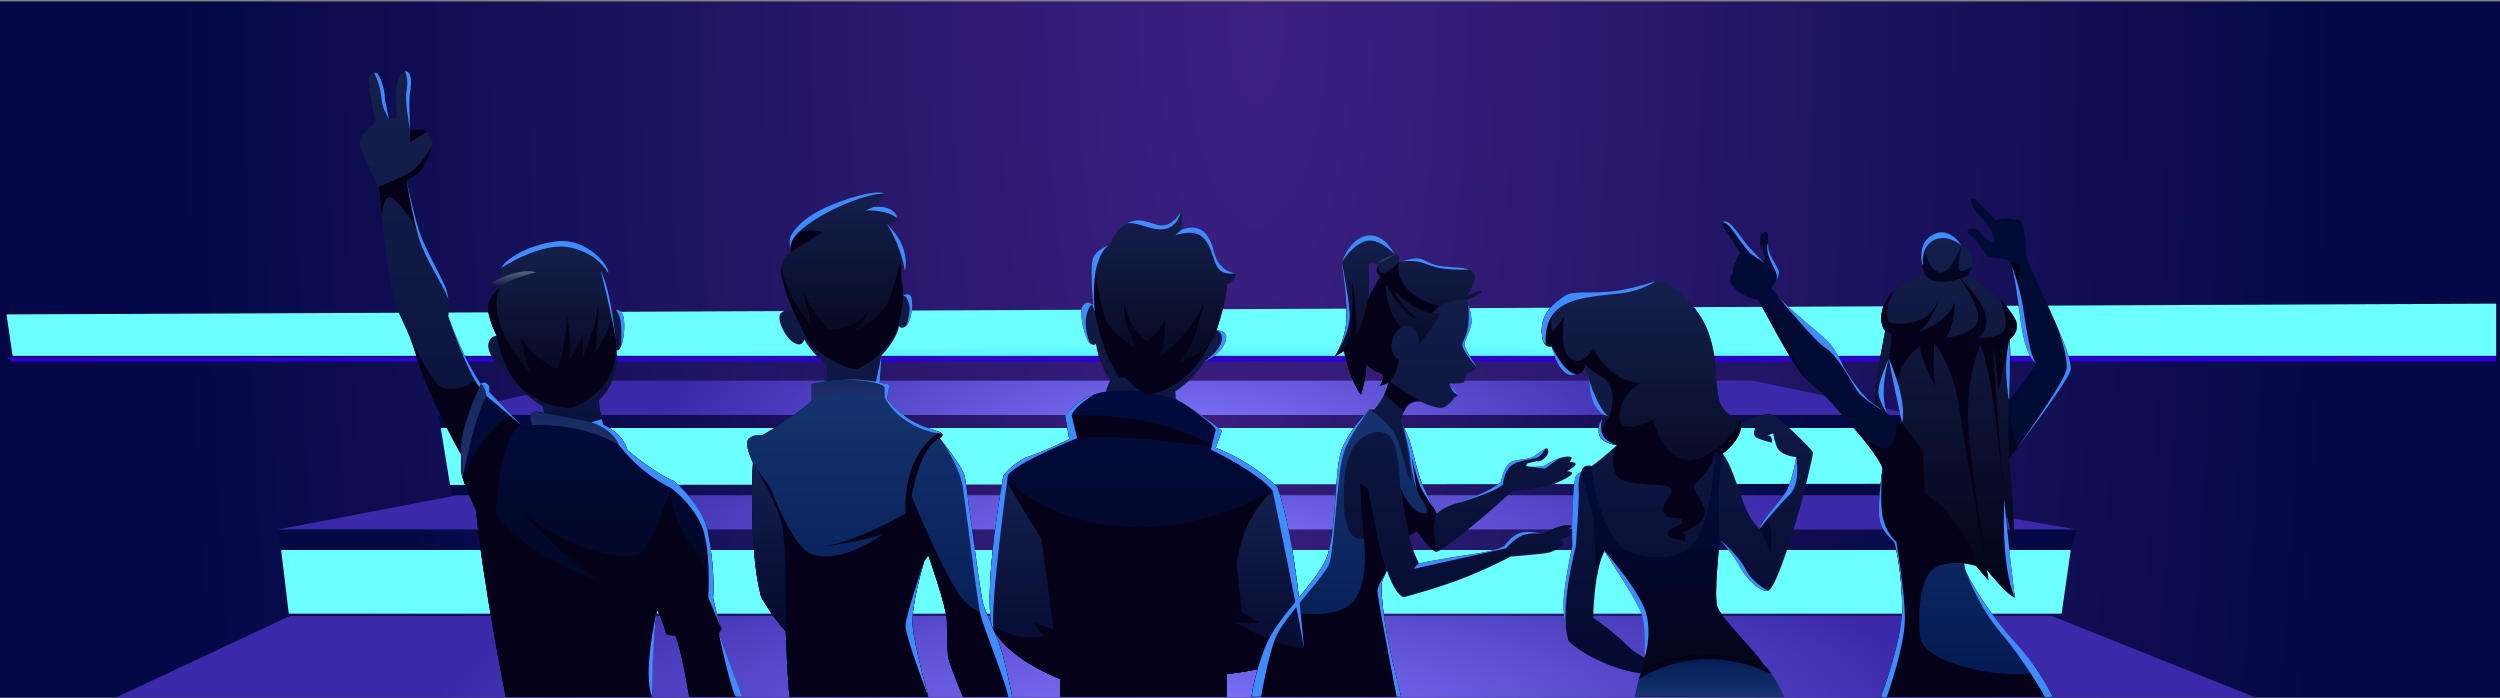 <?xml version="1.0" encoding="utf-8"?>
<!-- Generator: Adobe Illustrator 26.3.1, SVG Export Plug-In . SVG Version: 6.00 Build 0)  -->
<svg version="1.1" id="Layer_1" xmlns="http://www.w3.org/2000/svg" xmlns:xlink="http://www.w3.org/1999/xlink" x="0px" y="0px"
	 viewBox="0 0 1004.17 280.24" style="enable-background:new 0 0 1004.17 280.24;" xml:space="preserve">
<rect x="0" y="0" width="1004.17" height="280.24" fill="#808080" stroke="none"/>
<style type="text/css">
	.st0{fill:#6CC9C7;}
	.st1{fill:#E0FDF4;}
	.st2{fill:url(#SVGID_1_);}
	.st3{fill:url(#SVGID_00000035530631155072235610000007715042037445078406_);}
	.st4{fill:#2C00D4;}
	.st5{fill:url(#SVGID_00000025427557022813196940000007977058893454357421_);}
	.st6{fill:url(#SVGID_00000106846472874373618140000004610545452299807663_);}
	.st7{fill:url(#SVGID_00000049204914044717560870000011809925501506978220_);}
	.st8{fill:url(#SVGID_00000011007066136287116000000013573115850148491398_);}
	.st9{fill:url(#SVGID_00000077309631448587077390000016450603233034526894_);}
	.st10{fill:url(#SVGID_00000016770414950783562000000012161649856698149531_);}
	.st11{fill:url(#SVGID_00000096024474560404556620000013250893876582064271_);}
	.st12{fill:url(#SVGID_00000136400363673886270540000006209629872519501188_);}
	.st13{fill:url(#SVGID_00000137114706203953171490000013660863214969145765_);}
	.st14{fill:#040119;}
	.st15{fill:url(#SVGID_00000098932381820688119260000017573426967400430251_);}
	.st16{fill:url(#SVGID_00000060030599438736406920000014770107408756707979_);}
	.st17{fill:url(#SVGID_00000002342327520972376360000008862267454015895682_);}
	.st18{fill:url(#SVGID_00000078740759504506380920000010482016385863278976_);}
	.st19{fill:url(#SVGID_00000070820792060578302970000015281266917279720604_);}
	.st20{opacity:0.5;fill:url(#SVGID_00000160172557651951678510000002574696821683567750_);}
	.st21{fill:url(#SVGID_00000078047041627087356510000010868528801883756700_);}
	.st22{fill:url(#SVGID_00000177477709304557273870000013938261733220552095_);}
	.st23{fill:url(#SVGID_00000157998331443295886830000016119197816014835103_);}
	.st24{fill:url(#SVGID_00000178915337515026430130000013382715036224523146_);}
	.st25{fill:url(#SVGID_00000110453180149850459840000007370935723350365827_);}
	.st26{fill:url(#SVGID_00000176029546578401199920000005275626381956679328_);}
	.st27{fill:url(#SVGID_00000126317502897340555180000014185395920421090432_);}
	.st28{fill:#408BFD;}
	.st29{fill:url(#SVGID_00000044870945374849661550000008166492973392983715_);}
	.st30{fill:url(#SVGID_00000168107064363057062740000002154831505260090271_);}
	.st31{fill:url(#SVGID_00000013874636700526022010000000873957243761528197_);}
	.st32{fill:url(#SVGID_00000044887910143617889100000015804145434734648757_);}
	.st33{fill:url(#SVGID_00000086661293237274974750000016371600182183006620_);}
	.st34{fill:url(#SVGID_00000170994879500308082230000004043442619022453382_);}
	.st35{opacity:0.5;fill:url(#SVGID_00000126314653872675528380000003734284939682319252_);}
	.st36{fill:url(#SVGID_00000152247638631560138690000008545707577023634861_);}
	.st37{fill:url(#SVGID_00000035530970287053688810000015575519859439254667_);}
	.st38{fill:url(#SVGID_00000010990089729152843420000008089492471310898306_);}
	.st39{fill:url(#SVGID_00000084518682414796746020000003555876297178007191_);}
	.st40{fill:url(#SVGID_00000094590396337945333500000008446668476121142912_);}
	.st41{fill:url(#SVGID_00000116199968527242888050000000727186619190521256_);}
	.st42{fill:url(#SVGID_00000160154304973024395730000000796963508415083914_);}
	.st43{fill:url(#SVGID_00000049932594733303774400000012701822396461435575_);}
	.st44{fill:url(#SVGID_00000026870293431971272250000013285751159015211681_);}
	.st45{fill:url(#SVGID_00000118385182383332319730000011192314583293388428_);}
	.st46{fill:url(#SVGID_00000055669428115806702350000004365565660327895736_);}
	.st47{fill:url(#SVGID_00000075121748487613525720000005757187407403668390_);}
</style>
<path class="st0" d="M96.76,8.67C96.76,8.67,96.76,8.66,96.76,8.67C96.76,8.66,96.76,8.67,96.76,8.67z"/>
<path class="st1" d="M96.35,9.8c0.12-0.38,0.26-0.76,0.41-1.14C96.61,9.04,96.47,9.42,96.35,9.8z"/>
<path class="st1" d="M96.76,8.66c0.05-0.13,0.11-0.26,0.16-0.39C96.87,8.4,96.82,8.53,96.76,8.66z"/>
<radialGradient id="SVGID_1_" cx="484.798" cy="334.365" r="439.752" gradientTransform="matrix(0.985 0 0 2.849 27.128 -943.1)" gradientUnits="userSpaceOnUse">
	<stop  offset="0" style="stop-color:#3D2082"/>
	<stop  offset="1" style="stop-color:#040945"/>
</radialGradient>
<rect y="0.6" class="st2" width="1004.17" height="279.64"/>
<radialGradient id="SVGID_00000047740655848599451620000009479999610537078968_" cx="592.477" cy="246226.859" r="507.332" gradientTransform="matrix(0.978 0 0 0.039 -77.056 -9444.442)" gradientUnits="userSpaceOnUse">
	<stop  offset="0" style="stop-color:#0DC1FD"/>
	<stop  offset="1" style="stop-color:#6BFFFF"/>
</radialGradient>
<polygon style="fill:url(#SVGID_00000047740655848599451620000009479999610537078968_);" points="1002.64,121.96 2.62,126.29 
	5.07,142.93 1002.64,142.93 "/>
<polygon class="st4" points="1002.64,143.09 2.62,143.53 5.07,145.24 1002.64,145.24 "/>
<radialGradient id="SVGID_00000066477759864927271260000001698390450196285614_" cx="513.968" cy="17494.797" r="174.658" gradientTransform="matrix(1.204 0 0 0.389 -144.652 -6630.025)" gradientUnits="userSpaceOnUse">
	<stop  offset="0" style="stop-color:#8077FD"/>
	<stop  offset="1" style="stop-color:#3B29A9"/>
</radialGradient>
<polygon style="fill:url(#SVGID_00000066477759864927271260000001698390450196285614_);" points="235.66,152.89 176.19,166.7 
	769.35,166.7 704.14,152.89 "/>
<radialGradient id="SVGID_00000119839324871753058940000004842740024729127044_" cx="513.968" cy="191.4" r="209.99" gradientTransform="matrix(1.204 0 0 1.204 -144.652 -62.73)" gradientUnits="userSpaceOnUse">
	<stop  offset="0" style="stop-color:#3D2082"/>
	<stop  offset="1" style="stop-color:#040945"/>
</radialGradient>
<polygon style="fill:url(#SVGID_00000119839324871753058940000004842740024729127044_);" points="176.19,166.7 181.43,198.93 
	761.34,198.93 769.35,166.7 "/>
<radialGradient id="SVGID_00000169531972867826115010000008245414506064390565_" cx="510.983" cy="17613.316" r="174.653" gradientTransform="matrix(1.468 0 0 0.389 -275.364 -6630.025)" gradientUnits="userSpaceOnUse">
	<stop  offset="0" style="stop-color:#8077FD"/>
	<stop  offset="1" style="stop-color:#3B29A9"/>
</radialGradient>
<polygon style="fill:url(#SVGID_00000169531972867826115010000008245414506064390565_);" points="183.79,198.93 111.31,212.74 
	834.23,212.74 754.76,198.93 "/>
<radialGradient id="SVGID_00000134957090963821466070000004501108982789077664_" cx="513.618" cy="17784.785" r="207.705" gradientTransform="matrix(1.468 0 0 0.389 -275.364 -6630.025)" gradientUnits="userSpaceOnUse">
	<stop  offset="0" style="stop-color:#8077FD"/>
	<stop  offset="1" style="stop-color:#3B29A9"/>
</radialGradient>
<polygon style="fill:url(#SVGID_00000134957090963821466070000004501108982789077664_);" points="116.38,247.44 46.46,280.21 
	906.13,280.21 824.1,247.44 "/>
<radialGradient id="SVGID_00000103222879298483412140000015989136795354208393_" cx="510.983" cy="229.634" r="209.984" gradientTransform="matrix(1.468 0 0 1.204 -275.364 -62.73)" gradientUnits="userSpaceOnUse">
	<stop  offset="0" style="stop-color:#3D2082"/>
	<stop  offset="1" style="stop-color:#040945"/>
</radialGradient>
<polygon style="fill:url(#SVGID_00000103222879298483412140000015989136795354208393_);" points="111.31,212.74 117.7,244.97 
	824.47,244.97 834.23,212.74 "/>
<radialGradient id="SVGID_00000182488106172208314840000009904055269312858278_" cx="512.551" cy="247535.672" r="243.837" gradientTransform="matrix(1.204 0 0 0.039 -144.652 -9444.442)" gradientUnits="userSpaceOnUse">
	<stop  offset="0" style="stop-color:#0DC1FD"/>
	<stop  offset="1" style="stop-color:#6BFFFF"/>
</radialGradient>
<polygon style="fill:url(#SVGID_00000182488106172208314840000009904055269312858278_);" points="177.04,171.91 180.76,194.79 
	762.48,194.33 768.05,171.91 "/>
<radialGradient id="SVGID_00000176028821170215534450000018315254835794570167_" cx="512.381" cy="248830.578" r="296.522" gradientTransform="matrix(1.204 0 0 0.039 -144.652 -9444.442)" gradientUnits="userSpaceOnUse">
	<stop  offset="0" style="stop-color:#0DC1FD"/>
	<stop  offset="1" style="stop-color:#6BFFFF"/>
</radialGradient>
<polygon style="fill:url(#SVGID_00000176028821170215534450000018315254835794570167_);" points="112.93,220.92 831.75,220.92 
	828.09,246.5 115.99,246.5 "/>
<g>
	
		<linearGradient id="SVGID_00000078027398491242375900000013873906567456938648_" gradientUnits="userSpaceOnUse" x1="567.799" y1="279.864" x2="567.799" y2="94.531">
		<stop  offset="0" style="stop-color:#04092E"/>
		<stop  offset="1" style="stop-color:#14204D"/>
	</linearGradient>
	<path style="fill:url(#SVGID_00000078027398491242375900000013873906567456938648_);" d="M629.55,212.75
		c0.46-0.15,1.68-0.67,1.58-1.47c-0.1-0.98-4.68-0.33-8.16,1.52l-3.47,1.64c0,0-0.01,0-0.02-0.01c-0.02,0-0.04,0-0.08-0.01
		c-0.76-0.2-5.63-1.42-8.94-0.31c-3.6,1.19-6.1,5.11-6.1,5.11s-1.84,1.85-13.5,3.48c-11.15,1.56-20.09,3.42-20.85,3.59l-0.05,0.01
		c0,0-2.84-5.56-4.03-11.11c0,0,0.01,0,0.03-0.01l2.91-2.17c0,0,0.05,0.07,0.16,0.24c0.91,1.29,5.43,7.65,7.67,8.32l0.2,0.05
		c2.4,0.33,26.46-20.24,30.38-24.29c0,0,12.2-1.51,15.46-2.49c3.27-0.98,8.38-3.59,8.71-4.57c0.33-0.98-2.06-0.98-2.06-0.98
		s4.04-2.19,3.48-3.06c-0.55-0.87-2.5-0.65-2.5-0.65s0.98-0.87,0.87-1.74c-0.05-0.41-1.06-0.55-2.5-0.37
		c-0.01,0.01-0.01,0.01-0.02,0.01h-0.01c-0.52,0.07-1.1,0.19-1.72,0.36c-0.01,0-0.03,0.01-0.05,0.02c-1.33,0.37-2.81,0.96-4.19,1.83
		l-2.83,1.5c0,0-2.17,0.5-4.97,0.27h-0.01c-0.63-0.04-1.3-0.13-1.98-0.27l0.53-1.06l3.71-0.88c0,0,1.08,0.55,3.05-1.08
		c1.96-1.64,1.96-3.49,1.21-4.03c-0.18-0.13-0.5-0.05-0.92,0.16c-1.36,0.67-3.71,2.76-5.29,3.43c-2.07,0.86-6,0.76-8.28,1.84
		c-2.29,1.09-3.6,5.45-4.03,7.74c0,0,0,0-0.01,0.01c-0.19,0.25-2.03,2.44-8.58,5.21c-3.65,1.53-7.53,2.78-10.74,4.07
		c-0.06,0.02-0.1,0.03-0.1,0.03c-2.9,1.16-5.24,2.36-6.37,3.84c0,0-0.43-0.85-1.1-2.18l-0.01-0.02c-1.05-2.08-2.7-5.35-4.22-8.46
		c-2.28-4.66-4.65-16.16-5.96-19.84c-0.14-0.37-0.26-0.65-0.36-0.85c-0.63-1.15-1.39-2.77-1.96-4.03c-0.01-0.03-0.02-0.06-0.03-0.09
		c-0.5-1.07-0.84-1.86-0.84-1.86s1.09-5.13,3.27-6.64c2.17-1.52,4.68-1.21,4.68-1.21s4.24,2.19,7.61,2.51c3.38,0.33,6-4.25,6-4.25
		s1.24-0.11,1.41-0.87c0.16-0.72-2.66-2.8-3.48-4.4c-0.07-0.17-0.11-0.28-0.11-0.28s3.6,0.33,6.04-0.44c0,0,0.5-2.67,1.21-3.55
		c0,0,3.48-1.13,3.91-2.72c0,0-4.84-6.68-4.95-8.82c-0.11-2.12,2.98-6.19,2.83-9.78c-0.11-2.28-0.82-4.97-1.33-6.63l-0.01-0.02
		c-0.29-0.96-0.51-1.58-0.51-1.58s5.88-2.39,5.88-3.37c0-0.94-5.57,1.55-5.87,1.68c0.2-0.29,3.78-5.48,2.92-8.53
		c-0.26-0.91-0.94-1.51-1.92-1.92c-2.42-1.02-6.67-0.87-10.71-1.34c-5.66-0.65-6.86-2.84-9.68-3.17c-2.09-0.25-5.43,0.71-7.03,1.22
		c-0.57,0.18-0.93,0.32-0.93,0.32s0.65-3.38-1.74-3.17c0,0,0-0.01-0.01-0.02c-0.22-0.47-4.01-8.23-10.55-7.59
		c-6.75,0.65-10.45,9.57-10.57,10.88s2.07,12.42,1.85,21.88c-0.13,6.19-2.15,11.09-3.52,13.73c-0.02,0.05-0.04,0.07-0.05,0.08
		c0,0.01,0,0.01,0,0.01c-0.64,1.22-1.13,1.94-1.22,2.06l3.8-2.27c0,0,1.86,10.88,6.75,17.51c0,0,2.26-6.3,2.11-12.19
		c1.62,1.7,3.81,3.05,6.6,4.03c0,0,0.77,2.07-0.98,4.57c0.08-0.01,0.15-0.02,0.22-0.03c0.05-0.02,0.1-0.02,0.15-0.04
		c0.67-0.18,2.13-0.71,2.78-2.09c0,0,0.04,0.31,0.02,0.89c-0.13,1.62-0.97,5.41-5.47,10.87h-1.96c0,0-0.01,0.01-0.02,0.03
		c-0.01,0.02-0.03,0.04-0.07,0.07c0,0,0,0,0,0.01c-0.32,0.32-1.33,1.37-2.65,2.89c-0.19,0.24-0.41,0.48-0.62,0.74
		c-0.39,0.47-0.79,0.96-1.21,1.48c-0.46,0.58-0.93,1.2-1.41,1.84c-0.15,0.21-0.32,0.43-0.47,0.65c-0.16,0.22-0.32,0.45-0.47,0.67
		c-0.31,0.45-0.62,0.91-0.93,1.38c-0.26,0.4-0.51,0.8-0.76,1.21c-0.04,0.07-0.09,0.14-0.13,0.22c-0.26,0.43-0.5,0.86-0.74,1.29
		c-0.31,0.56-0.59,1.12-0.86,1.69c-0.12,0.25-0.23,0.49-0.34,0.75c-0.16,0.36-0.31,0.71-0.44,1.05c-0.11,0.28-0.2,0.55-0.3,0.82
		c-0.06,0.18-0.12,0.38-0.18,0.56c-0.06,0.19-0.11,0.38-0.16,0.56c-2.29,8.42-1.63,32.71-5.66,42.06
		c-2.72,6.33-9.76,13.94-15.67,21.34c-2.82,3.56-5.4,7.07-7.09,10.35c-5.22,10.12-7.29,23.74-7.29,23.74h60.1
		c0,0-2.84-11.21-5.01-21.34c-2.18-10.13-3.16-22.33-2.83-24.07c0.2-1.07,0.98-2.89,1.54-4.13c0.02-0.03,0.03-0.05,0.03-0.05
		c0.35-0.75,0.6-1.27,0.6-1.27l0.01,0.02c0.18,0.58,3.15,9.71,6.73,10.87c0,0,15.25-4.04,26.34-8.61
		c11.11-4.57,16.55-7.72,16.55-7.72s12.74-0.98,15.13-1.53c2.39-0.54,5.77-2.5,6.2-3.48c0.43-0.98-1.21-1.63-1.21-1.63
		s5.89-2.72,6-3.91C632.97,211.98,630.24,212.59,629.55,212.75z M549.5,120.28c0.59-4.87,0.57-10.09,0.19-12.54
		c-0.54-3.6,4.25-1.41,4.25-1.41s-2.51,3.26,0.65,4.46C554.6,110.79,551.99,115.03,549.5,120.28z"/>
	
		<linearGradient id="SVGID_00000106138488255544276720000002707371878094573225_" gradientUnits="userSpaceOnUse" x1="673.709" y1="279.864" x2="673.709" y2="112.859">
		<stop  offset="0" style="stop-color:#04092E"/>
		<stop  offset="1" style="stop-color:#14204D"/>
	</linearGradient>
	<path style="fill:url(#SVGID_00000106138488255544276720000002707371878094573225_);" d="M690.82,216.85
		c0.33,0.35,5.6,6,7.82,10.43c2.28,4.57,8.06,10.67,11.54,10.01c3.48-0.65,12.63-31.58,14.81-40.94c2.18-9.36,3.37-13.6,3.15-14.7
		c-0.2-1.08-13.92-14.69-16.86-15.35c-2.27-0.51-8.93,1.97-11.87,3.6c-0.03-0.5-0.09-1.01-0.21-1.52c0,0-7.51-0.77-9.03-9.15
		c-1.53-8.38-0.11-14.27-3.82-25.26c-3.69-10.99-15.23-21.23-21.33-21.11c0,0,0,0-0.01,0.01c-0.17,0.06-1.93,0.68-4.52,1.44
		c-0.4,0.11-0.81,0.24-1.25,0.36c-2.15,0.6-4.7,1.25-7.36,1.75c-0.28,0.05-0.55,0.1-0.83,0.15c-0.07,0.01-0.14,0.02-0.21,0.04
		c-0.24,0.04-0.47,0.07-0.72,0.11c-0.28,0.05-0.55,0.09-0.82,0.12c-0.53,0.08-1.06,0.15-1.58,0.21c-0.56,0.06-1.11,0.11-1.66,0.15
		c-8.72,0.65-14.59-0.44-17.64,1.74c0,0,0,0-0.01,0.01c-0.76,0.54-1.72,1.19-2.71,1.95c-0.5,0.39-1.01,0.81-1.51,1.27
		c-0.49,0.45-0.97,0.93-1.43,1.45c-0.13,0.15-0.28,0.32-0.41,0.48c-0.09,0.1-0.17,0.21-0.27,0.33c-0.19,0.26-0.39,0.52-0.57,0.8
		c-0.15,0.22-0.31,0.47-0.45,0.72c-0.05,0.08-0.09,0.16-0.14,0.25c-0.08,0.14-0.16,0.31-0.25,0.47c-0.42,0.82-0.76,1.7-1,2.67
		c-0.03,0.13-0.07,0.29-0.09,0.43c-0.02,0.08-0.04,0.17-0.06,0.27c-0.03,0.15-0.05,0.31-0.08,0.46c-0.01,0.06-0.02,0.12-0.02,0.18
		c-0.03,0.18-0.05,0.38-0.07,0.57c-0.02,0.22-0.04,0.46-0.05,0.69c-0.01,0.25-0.02,0.48-0.02,0.73s0,0.49,0.01,0.72
		c0.01,0.18,0.02,0.35,0.03,0.52c0.01,0.18,0.02,0.37,0.04,0.55c0.01,0.18,0.03,0.36,0.06,0.52c0.02,0.16,0.04,0.32,0.07,0.47
		c0.05,0.3,0.11,0.58,0.18,0.84c0.04,0.12,0.07,0.26,0.11,0.37c0,0.01,0,0.01,0,0.01c0.06,0.18,0.13,0.36,0.19,0.52
		c0.06,0.14,0.12,0.27,0.19,0.38c0.08,0.16,0.17,0.31,0.27,0.44c0.08,0.12,0.16,0.22,0.25,0.31c0.08,0.08,0.17,0.16,0.26,0.24
		c0,0.01,0,0.01,0,0.01c0.13,0.11,0.27,0.2,0.41,0.28c0.08,0.05,0.17,0.08,0.26,0.12c0.09,0.03,0.17,0.06,0.27,0.08
		c0.04,0.01,0.08,0.02,0.12,0.03c0.36,0.07,0.67,0.05,0.89,0.01c0.04-0.01,0.07-0.02,0.11-0.02c0.06-0.02,0.11-0.03,0.15-0.04
		c0.03-0.01,0.05-0.02,0.05-0.02s3.48,10.13,8.27,11.11c4.79,0.97,4.89-2.62,4.89-2.62s0.13,0.22,0.35,0.62
		c0.26,0.53,0.63,1.39,0.98,2.51c0,0,0.03,0.13,0.1,0.37c0.03,0.1,0.06,0.21,0.09,0.34c0.03,0.06,0.05,0.13,0.06,0.2
		c0.28,1.05,0.5,2.29,0.6,3.67c0.3,4.27,1.69,8.81,5.3,11.3c0.36,0.26,0.73,0.48,1.12,0.68c0,0-0.67,0.36-1.38,1.2
		c0,0,0,0.01-0.01,0.02c-0.83,1-1.69,2.68-1.45,5.21c0.03,0.24,0.05,0.46,0.12,0.66c0.99,4.05,7.29,4.45,7.29,4.45
		s-6.64,6.17-10.24,8.47c-1.75,1.12-3.1,1.78-4.12,2.33c0,0,0,0,0,0.01c-1.05,0.57-1.78,1.03-2.25,1.82
		c-0.92,1.53-1.8,18.72-1.36,27.98c0,0-2.61,11.86-3.38,19.81c-0.52,5.52,0.31,11.19,1.02,14.73c0.01,0.07,0.02,0.14,0.04,0.21
		c0.23,1.15,0.45,2.05,0.59,2.64c-0.01,0.02,0,0.03,0.01,0.05c0.02,0.11,0.06,0.21,0.09,0.33c0.43,1.76,13.92,11.33,29.16,13.4
		l0.59-1.3c-0.07,0.32-0.14,0.63-0.21,0.92c-0.2,0.87-0.4,1.66-0.59,2.34c-1.74,6.2-2.18,7.41-2.18,7.41l59.88,0
		c0,0-3.63-6.46-7.99-12.62c-1.5-2.13-3.1-4.21-4.65-6c-6.08-6.97-12.62-13.5-14.14-17.54c-1.53-4.03,0.98-26.89,0.98-26.89
		S690.81,216.83,690.82,216.85z M691.9,182.19c0.4-0.29,6.24-4.46,7.34-10.07c0,0,0,0,0-0.01c0.02-0.14,0.05-0.28,0.06-0.41
		c1.61,0.27,4.37,0.06,6.19-1.04c0,0-0.88,1.96-0.98,2.94c-0.1,0.98,0.1,1.51,0.98,2.17s6.2,2.07,6.2,2.07s0.6-3.77-2.39-2.73
		l2.99-1.04c0,0-0.05,1.49,1.36,5.29c1.41,3.81,7.84,4.24,7.84,4.24s-1.31,8.06-3.48,12.74c-2.18,4.69-10.56,12.41-11.31,16.11
		c0,0-3.6-3.06-6.33-10.34c-2.72-7.3-5.11-15.79-8.49-19.93L691.9,182.19z M660.59,264.17c-1.74-0.91-5.15-2.92-8.01-5.87
		c-4.03-4.14-12.63-10.23-12.63-10.23s0.22-18.95,4.57-26.78c0.04,0.07,0.08,0.13,0.13,0.21c0.05,0.09,0.1,0.18,0.17,0.27
		c1.42,2.23,7.42,11.7,12.66,20.1C661.52,248.34,661.54,257.19,660.59,264.17z"/>
	<path class="st14" d="M576.91,221.62l-0.21-0.05c-2.25-0.67-6.77-7.03-7.67-8.32c0,0,4.72-5.03,4.29-7.2
		c-0.43-2.17-5.47-8.49-5.47-8.49l-2-21.58c1.31,3.68,3.67,15.18,5.96,19.84c2.5,5.11,5.33,10.66,5.33,10.66
		C574.69,211.6,576.91,221.62,576.91,221.62z"/>
	
		<linearGradient id="SVGID_00000037682398230744718700000014990721705239613094_" gradientUnits="userSpaceOnUse" x1="565.604" y1="158.466" x2="565.604" y2="94.532">
		<stop  offset="0" style="stop-color:#040418"/>
		<stop  offset="1" style="stop-color:#14204D"/>
	</linearGradient>
	<path style="fill:url(#SVGID_00000037682398230744718700000014990721705239613094_);" d="M589.22,118.79c0,0,3.81-5.4,2.94-8.54
		c-0.88-3.16-6.96-2.61-12.63-3.27c-5.66-0.65-6.86-2.83-9.68-3.16c-2.83-0.33-7.96,1.53-7.96,1.53s0.65-3.38-1.74-3.16
		c0,0-3.81-8.27-10.56-7.62c-6.75,0.65-10.45,9.58-10.57,10.88c-0.1,1.31,2.08,12.41,1.85,21.88c-0.21,9.11-4.44,15.39-4.77,15.87
		c0.04-0.03,0.2-0.1,0.43-0.26l3.36-2c0,0,1.86,10.88,6.75,17.52c0,0,2.26-6.31,2.1-12.19c1.62,1.7,3.81,3.04,6.6,4.02
		c0,0,0.77,2.08-0.98,4.57c0.08-0.01,0.16-0.03,0.22-0.04c0.05-0.01,0.1-0.01,0.16-0.04c1.1-0.21,2.01-0.64,2.8-1.2
		c3.95-2.89,4.23-9.17,4.23-9.17c-4.87-2.52-2.93-10.58,0.8-12.91c0.44-0.29,0.9-0.48,1.38-0.59c6.31-1.31,6.09,7.41,6.09,7.41
		s7.19-9.14,7.84-11.24c0.61-1.99-2.47-1.4-2.8-1.35l-0.03,0.01c0.97-1.12,2.06-2,3.2-2.69c5.02-3.1,10.95-2.6,10.95-2.6
		s5.88-2.39,5.88-3.37C595.1,116.13,589.22,118.79,589.22,118.79z M552.98,113.56c-0.12,0.21-0.25,0.44-0.38,0.67
		c-0.01,0.01-0.03,0.03-0.03,0.04c-0.9,1.63-2,3.72-3.07,6.01c0.59-4.87,0.57-10.09,0.2-12.54c-0.55-3.59,4.25-1.41,4.25-1.41
		s0,0-0.01,0.01v0.01c-0.04,0.04-0.09,0.1-0.13,0.18c-0.27,0.41-0.8,1.32-0.8,2.25c0,0.05,0,0.12,0.01,0.18
		c0.05,0.71,0.44,1.4,1.58,1.82C554.6,110.78,553.88,111.98,552.98,113.56z"/>
	
		<linearGradient id="SVGID_00000052790570438556272340000012839003635726264988_" gradientUnits="userSpaceOnUse" x1="538.005" y1="279.859" x2="538.005" y2="164.463">
		<stop  offset="0" style="stop-color:#03184F"/>
		<stop  offset="1" style="stop-color:#15346F"/>
	</linearGradient>
	<path style="fill:url(#SVGID_00000052790570438556272340000012839003635726264988_);" d="M573.32,206.05
		c-0.42,2.99-2.1,5.55-4.29,7.2c-1.52,1.14-2.9,1.84-3.08,1.93c-0.01,0.01-0.03,0.01-0.03,0.01l-3.49-16.98c0,0,0-20.25-4.79-23.52
		c-4.78-3.27-12.41,0.33-15.46,7.68c-3.04,7.34-3.49,25.2,0,31.29c3.49,6.1,10.65,0,10.65,0l4.27,15.35c0,0-1.85,3.71-2.18,5.45
		c-0.33,1.74,0.65,13.94,2.83,24.06c2.17,10.12,5,21.33,5,21.33l-60.1,0c0,0,2.06-13.61,7.29-23.74
		c5.23-10.12,18.73-22.31,22.76-31.68c4.02-9.35,3.37-33.64,5.66-42.07c2.29-8.44,11.76-17.91,11.76-17.91s9.26,6.09,11.43,12.62
		c2.18,6.53,4.04,13.95,4.04,13.95c1.41,1.95,1.41,1.95,1.41,1.95s-2.33-19.76-4.35-23.84c0,0,2.15,4.17,2.82,5.98
		c0.68,1.82,2.51,16.55,3.32,20.47C569.62,199.51,573.69,203.44,573.32,206.05z"/>
	<path class="st14" d="M570.6,161.3c0,0-8.15-4.87-12.49-8.17l-2.06,5.33l7.91,6.73C563.96,165.2,565.95,159.43,570.6,161.3z"/>
	<path class="st14" d="M562.76,279.86l-60.1,0c0,0,2.06-13.61,7.29-23.74c1.7-3.28,4.27-6.79,7.09-10.35
		c7.26,1.11,19.07,1.95,25.14-2.82c9.15-7.19,5.23-30.05,5.23-30.05l-1.15-18.77l3.24,2.22c0,0,4.76,25.98,7.6,32.66
		c0,0-1.85,3.71-2.18,5.45c-0.33,1.74,0.65,13.94,2.83,24.06C559.93,268.65,562.76,279.86,562.76,279.86z"/>
	<path class="st14" d="M562.38,195.59c0,0,4.53,12.1,10.94,10.45c0,0,0.01,5.88-7.39,9.14
		C565.92,215.19,562.52,198.52,562.38,195.59z"/>
	
		<linearGradient id="SVGID_00000137845728416475776810000016696016910290556297_" gradientUnits="userSpaceOnUse" x1="659.266" y1="217.806" x2="659.266" y2="112.859">
		<stop  offset="0" style="stop-color:#040418"/>
		<stop  offset="1" style="stop-color:#14204D"/>
	</linearGradient>
	<path style="fill:url(#SVGID_00000137845728416475776810000016696016910290556297_);" d="M699.27,169.96c0,0.52,0,1.11-0.02,1.74
		c0,0.14-0.01,0.28-0.01,0.42c0,0.01,0,0.01,0,0.01c-1.09,5.61-6.94,9.78-7.34,10.07l-0.02,0.01l-2.94-0.65
		c-1.19,7.08-6.74,10.88-8.27,13.17c-1.53,2.29,3.7,6,4.03,11c0.33,5.01-9.36,8.16-9.36,8.16c2.72,0.65,1.31,3.92,1.31,3.92
		c-0.44-1.86-7.18-0.76-6.65-3.7c0.55-2.94,5.77-2.18,5.77-4.79c0-2.62-6.86,0.33-7.51-3.92c-0.65-4.24,3.92-5.88,2.94-9.03
		c-0.98-3.16-17.96-0.11-21.66-5.33c-3.71-5.22,0-12.3,0-12.3s-6.29-0.4-7.29-4.45c0.29-0.49,0.59-0.99,0.92-1.51c0,0,0,0,0-0.01
		c1.07-1.72,2.28-3.58,3.1-5.47c0.16-0.36,0.31-0.73,0.44-1.08c1.96-5.55,0.98-10.79-1.15-13.07c-2.12-2.28-6.53-3.59-9.15-7.18
		c0,0,0.16,0.94,0.3,2.16c-0.21-0.4-0.35-0.62-0.35-0.62s-0.1,3.59-4.89,2.62c-4.78-0.98-8.27-11.11-8.27-11.11
		s-0.02,0.01-0.05,0.02c-0.04,0.01-0.09,0.02-0.15,0.04c-0.04,0-0.07,0.01-0.11,0.02c-0.21,0.04-0.53,0.06-0.89-0.01
		c-0.04-0.01-0.08-0.02-0.12-0.03c-0.09-0.02-0.17-0.05-0.27-0.08c-0.08-0.04-0.17-0.07-0.26-0.12c-0.14-0.07-0.28-0.16-0.41-0.28
		c0,0,0,0,0-0.01c-0.08-0.07-0.17-0.15-0.26-0.24c-0.08-0.08-0.16-0.18-0.25-0.31c-0.09-0.13-0.18-0.28-0.27-0.44
		c-0.07-0.11-0.13-0.24-0.19-0.38c-0.06-0.16-0.13-0.34-0.19-0.52c0,0,0,0,0-0.01c-0.04-0.11-0.07-0.25-0.11-0.37
		c-0.07-0.26-0.13-0.54-0.18-0.84c-0.03-0.15-0.05-0.31-0.07-0.47c-0.03-0.16-0.05-0.34-0.06-0.52c-0.02-0.18-0.03-0.37-0.04-0.55
		c-0.01-0.17-0.02-0.34-0.03-0.52c-0.01-0.22-0.01-0.47-0.01-0.72s0.01-0.48,0.02-0.73c0.01-0.24,0.03-0.47,0.05-0.69
		c0.02-0.19,0.04-0.39,0.07-0.57c0-0.06,0.01-0.12,0.02-0.18c0.03-0.15,0.05-0.31,0.08-0.46c0.02-0.09,0.04-0.18,0.06-0.27
		c0.02-0.14,0.06-0.3,0.09-0.43c0.25-0.97,0.58-1.85,1-2.67c0.08-0.16,0.16-0.33,0.25-0.47c0.05-0.08,0.09-0.16,0.14-0.25
		c0.14-0.25,0.3-0.49,0.45-0.72c0.18-0.28,0.38-0.54,0.57-0.8c0.09-0.11,0.17-0.22,0.27-0.33c0.13-0.16,0.28-0.33,0.41-0.48
		c0.46-0.52,0.94-1,1.43-1.45c0.5-0.46,1.01-0.88,1.51-1.27c0.99-0.77,1.95-1.41,2.71-1.95c0.01-0.01,0.01-0.01,0.01-0.01
		c3.05-2.18,8.92-1.08,17.64-1.74c0.54-0.04,1.09-0.09,1.66-0.15c0.52-0.06,1.05-0.13,1.58-0.21c0.27-0.03,0.54-0.07,0.82-0.12
		c0.25-0.04,0.48-0.07,0.72-0.11c0.07-0.02,0.14-0.03,0.21-0.04c0.28-0.05,0.55-0.1,0.83-0.15c2.66-0.5,5.21-1.14,7.36-1.75
		c0.43-0.11,0.85-0.24,1.25-0.36c2.59-0.76,4.34-1.38,4.52-1.44c0.01-0.01,0.01-0.01,0.01-0.01c6.1-0.12,17.64,10.13,21.33,21.11
		c3.71,11,2.29,16.88,3.82,25.26c1.52,8.38,9.03,9.15,9.03,9.15C699.24,168.74,699.27,169.29,699.27,169.96z"/>
	
		<linearGradient id="SVGID_00000078751307723502686870000005549146304821798808_" gradientUnits="userSpaceOnUse" x1="671.895" y1="270.492" x2="671.895" y2="181.551">
		<stop  offset="0" style="stop-color:#040418"/>
		<stop  offset="1" style="stop-color:#000C3E"/>
	</linearGradient>
	<path style="fill:url(#SVGID_00000078751307723502686870000005549146304821798808_);" d="M708.61,267.24
		c-33.13-10.01-46.77,0.69-49.12,2.87c-0.26,0.25-0.38,0.38-0.38,0.38l1.48-6.32c0.95-6.98,0.93-15.83-3.11-22.3
		c-5.24-8.4-11.24-17.87-12.66-20.09c-0.07-0.09-0.12-0.18-0.17-0.27c-0.05-0.08-0.09-0.14-0.13-0.21
		c-2.56-4.05-9.34-31.76-9.34-31.76v-0.01c0.68-3.55,4.12-2.33,4.12-2.33c0.86,12.93,7.19,31.04,14.16,34.1
		c6.96,3.06,22.64,5.66,28.74-6.1c6.09-11.76,6.74-33.64,6.74-33.64l2.94,0.65c-2.73,12.96-1.08,34.62-1.08,34.62
		s-2.51,22.86-0.98,26.89c1.53,4.04,8.06,10.57,14.15,17.53C705.52,263.03,707.11,265.12,708.61,267.24z"/>
	
		<linearGradient id="SVGID_00000085241694069151910120000016350303449830924962_" gradientUnits="userSpaceOnUse" x1="686.658" y1="279.859" x2="686.658" y2="262.324">
		<stop  offset="0" style="stop-color:#15346F"/>
		<stop  offset="1" style="stop-color:#03184F"/>
	</linearGradient>
	<path style="fill:url(#SVGID_00000085241694069151910120000016350303449830924962_);" d="M716.59,279.86h-59.87
		c0,0,0.6-4,1.61-7.33c0.39-1.32,0.86-2.52,1.37-3.33c1.8-2.83,12.48-6.75,22.38-6.87c9.92-0.1,23.54,2.52,26.53,4.91
		c0.88,0.69,1.74,1.67,2.55,2.78C714.18,274.08,716.59,279.86,716.59,279.86z"/>
	
		<linearGradient id="SVGID_00000096060902827995939260000013952093281269135536_" gradientUnits="userSpaceOnUse" x1="556.1" y1="106.327" x2="556.1" y2="102.186">
		<stop  offset="0" style="stop-color:#04092E"/>
		<stop  offset="1" style="stop-color:#A0AABF"/>
	</linearGradient>
	<path style="opacity:0.5;fill:url(#SVGID_00000096060902827995939260000013952093281269135536_);" d="M560.15,102.19
		c0,0-5.75,2.39-8.1,3.49l1.89,0.66C553.94,106.33,557.21,103.74,560.15,102.19z"/>
	<path class="st14" d="M578.27,123.08l-3.17,2.68l-0.03,0.01c-8.01-1.52-14.5-8.27-14.91-8.69c2.3,5.59,9.01,11.04,9.43,11.38
		c-7.33-3.03-12.96-14.36-12.96-14.36s-0.24,7.36,3.51,13.97c0.68,1.2,1.52,2.35,2.43,3.45c-3.72,2.33-5.67,10.39-0.8,12.91
		c0,0-0.29,6.28-4.23,9.17c-0.78,0.56-1.7,0.99-2.8,1.2c-0.05,0.03-0.1,0.03-0.16,0.04c-0.07,0.01-0.14,0.03-0.22,0.04
		c1.75-2.5,0.98-4.57,0.98-4.57c-2.78-0.98-4.98-2.33-6.6-4.02c0.16,5.88-2.1,12.19-2.1,12.19c-4.9-6.64-6.75-17.52-6.75-17.52
		l-3.36,2c1.2-0.81,4.52-3.38,5.64-8.1c1.38-5.8,0.98-21.87,0.98-21.87c1.55,6.79,1.71,21.87,1.71,21.87
		c3.27-6.61,4.62-14.57,4.62-14.57c0.42-1.24,1.83-3.84,3.07-6.01c0-0.01,0.01-0.03,0.03-0.04c0.13-0.22,0.26-0.46,0.38-0.67
		c0.9-1.58,1.62-2.78,1.62-2.78c-1.06-0.51-1.48-1.16-1.58-1.82c-0.01-0.07-0.01-0.13-0.01-0.18c-0.07-0.94,0.5-1.86,0.8-2.25
		c0.04-0.08,0.09-0.14,0.13-0.18c-0.08,0.29-0.74,2.97,1.4,3.27c2.26,0.31,6.56-4.27,6.56-4.27s-1.57,4.83,3,10.23
		C569.46,120.97,578.27,123.08,578.27,123.08z"/>
	<path class="st14" d="M699.27,169.96c0,0.52,0,1.11-0.03,1.74c0,0.14-0.01,0.27-0.01,0.42c0,0.01,0,0.01,0,0.01
		c-1.08,5.6-6.94,9.77-7.33,10.06l-0.03,0.01l-2.94-0.65c-1.19,7.08-6.74,10.88-8.27,13.17c-1.53,2.29,3.7,6,4.02,11
		c0.33,5-9.35,8.17-9.35,8.17c2.72,0.65,1.31,3.92,1.31,3.92c-0.44-1.86-7.19-0.76-6.65-3.7c0.55-2.94,5.77-2.18,5.77-4.79
		c0-2.61-6.86,0.33-7.51-3.92c-0.65-4.25,3.92-5.88,2.94-9.04c-0.98-3.15-17.96-0.1-21.66-5.33c-3.71-5.23,0-12.31,0-12.31
		s-6.3-0.39-7.29-4.44c1.4-2.42,3.46-5.25,4.45-8.07c1.96-5.55,0.98-10.79-1.15-13.06c-2.12-2.29-6.53-3.59-9.14-7.19
		c0,0,0.16,0.94,0.29,2.16c-0.21-0.4-0.34-0.63-0.34-0.63s-0.1,3.59-4.9,2.61c-4.78-0.98-8.27-11.1-8.27-11.1s-3.92,1.52-3.92-6.32
		c0-7.83,6.09-11.52,9.13-13.7c-0.38,0.43-7.75,8.71-4.56,14.19l4.57-6.05c0,0-2.72,13.61,2.61,17c5.33,3.38,8.92-4.35,8.92-4.35
		s5.76,13.56,19.32,13.97c0,0-8.19,3.88-8.74,13.09c-0.56,9.2,13.48,1.75,13.48,1.75s5.17,19.83,17.64,15.82
		c12.46-4.01,17.53-15.99,17.53-15.99C699.23,168.73,699.27,169.28,699.27,169.96z"/>
	
		<linearGradient id="SVGID_00000070108408911724599470000003554799298972126616_" gradientUnits="userSpaceOnUse" x1="642.233" y1="231.442" x2="642.233" y2="207.73">
		<stop  offset="0" style="stop-color:#040418"/>
		<stop  offset="1" style="stop-color:#000C3E"/>
	</linearGradient>
	<path style="fill:url(#SVGID_00000070108408911724599470000003554799298972126616_);" d="M639.95,207.73l1.5,23.71
		c0,0,0.67-6.66,3.07-10.15C644.52,221.29,641.47,213.28,639.95,207.73z"/>
	<path class="st14" d="M711.16,270.02l-0.33,0.47c-29.29-13.93-51.94,1.96-51.94,1.96l-0.56,0.08c0.39-1.32,0.86-2.52,1.37-3.33
		c1.8-2.83,12.48-6.75,22.38-6.87c9.92-0.1,23.54,2.52,26.53,4.91C709.49,267.93,710.35,268.91,711.16,270.02z"/>
	
		<linearGradient id="SVGID_00000112626075910831306940000007462500624330974628_" gradientUnits="userSpaceOnUse" x1="709.119" y1="222.161" x2="709.119" y2="207.73">
		<stop  offset="0" style="stop-color:#040418"/>
		<stop  offset="1" style="stop-color:#000C3E"/>
	</linearGradient>
	<path style="fill:url(#SVGID_00000112626075910831306940000007462500624330974628_);" d="M706.69,212.47c0,0,1.36,1.37,4.47,9.69
		c0,0,1.6-9.92-1.71-14.43C709.45,207.73,707.68,209.32,706.69,212.47z"/>
	<g>
		
			<linearGradient id="SVGID_00000092417321658958408100000011546074060054807995_" gradientUnits="userSpaceOnUse" x1="353.301" y1="279.86" x2="353.301" y2="77.302">
			<stop  offset="0" style="stop-color:#04092E"/>
			<stop  offset="1" style="stop-color:#14204D"/>
		</linearGradient>
		<path style="fill:url(#SVGID_00000092417321658958408100000011546074060054807995_);" d="M406.53,279.86h-19.76
			c0,0-5.4-12.74-5.88-15.68c-0.49-2.94-0.49-9.23-0.57-14.78c-0.08-5.56-7.44-26.3-7.44-26.3l-1.62,2.21c0,0-5.47,17.89-4.73,26.13
			c0.73,8.25,6.36,28.42,6.36,28.42l-55.76,0c-0.82-6.04-1.54-26.28-1.54-26.28c-5.64-6.13-9.88-13.89-9.88-13.89
			c-5.22-19.77-3.26-53.74-3.26-53.74s-3.84-7.75-1.73-9.71c2.13-1.95,5.55-1.47,5.55-1.47c10.55-5.88,19.69-13.64,19.69-13.64
			l1.79-5.7c1.39-1.56,4.32-2.22,4.32-2.22v-6.86c-6.2-4.4-9.06-10.13-9.06-10.13s-0.41,3.52-4.08,1.48
			c-3.67-2.05-7.34-10.05-5.26-11.93c2.07-1.88,4.61-1.14,4.61-1.14s-0.81-2.06-1.74-4.81c-0.01-0.04-0.04-0.08-0.05-0.12
			c-1.42-4.18-3.12-9.86-2.78-12.21c0.57-3.92,4-6.37,4-6.37s-1.13-4.17,0-6.38c0.53-1.03,3.51-6.97,15.28-12.01
			c12.65-5.4,21.55-6.27,22.12-4.8c0.56,1.46-4.32,5.22-4.32,5.22c6.11-0.73,9.05,2.04,9.63,4.4c0.58,2.37-4.17,2.46-4.17,2.46
			c8.57,7.75,7.61,20.41,7.27,18.77c-0.31-1.63-1.71-4.16-1.71-4.16c0.28,1.62,0.29,5.03,0.22,8.14c-0.07,3.33-0.22,6.3-0.22,6.3
			s0.38-0.18,0.93-0.34c0.95-0.28,2.37-0.46,3.16,0.57c1.23,1.65,0.08,10.14-1.96,11.68c-2.03,1.55-2.86,0-2.86,0
			c-0.98,5.8-6.94,11.68-6.94,11.68l-0.81,10.85c0,0,0.15,0.12,0.39,0.3c0.51,0.39,1.36,1.1,1.66,1.67c0.4,0.83,0.81,4.32,0.81,4.32
			s1.14,2.71,7.27,7.36c6.12,4.65,12.98,5.63,14.13,6.46c0.2,0.14,0.33,0.32,0.4,0.5c0.34,0.86-0.49,2.01-0.49,2.01
			s9.31,11.44,10.04,15.37c0.74,3.91,6.13,46.93,7.35,51.03c1.23,4.08,4.41,10.12,6.77,16.98
			C404,266.39,406.53,279.86,406.53,279.86z"/>
		
			<linearGradient id="SVGID_00000176030796048986992330000013458871013267916165_" gradientUnits="userSpaceOnUse" x1="353.3" y1="279.86" x2="353.3" y2="152.413">
			<stop  offset="0" style="stop-color:#03184F"/>
			<stop  offset="1" style="stop-color:#15346F"/>
		</linearGradient>
		<path style="fill:url(#SVGID_00000176030796048986992330000013458871013267916165_);" d="M406.53,279.86h-19.76
			c0,0-5.4-12.74-5.88-15.68c-0.49-2.94-0.49-9.23-0.57-14.78c-0.08-5.56-7.44-26.3-7.44-26.3l-1.62,2.21c0,0-0.01,0.03-0.03,0.1
			c-0.01,0.04-0.03,0.1-0.05,0.16c-0.67,2.26-5.33,18.22-4.65,25.86c0.71,7.99,6.01,27.17,6.34,28.36c0.01,0.04,0.02,0.06,0.02,0.06
			l-55.76,0c-0.82-6.04-1.54-26.28-1.54-26.28c-5.64-6.13-9.88-13.89-9.88-13.89c-5.22-19.77-3.26-53.74-3.26-53.74
			c-0.02-0.01-0.02-0.04-0.03-0.05c-0.34-0.69-3.71-7.79-1.7-9.66c2.13-1.95,5.55-1.47,5.55-1.47
			c10.55-5.88,19.69-13.64,19.69-13.64v-6.92c0,0,2.45-0.56,6.11-1.06c5.8-0.79,14.66-1.4,21.63,0.68c0.51,0.39,1.36,1.1,1.66,1.67
			c0.4,0.83,0.81,4.32,0.81,4.32s1.14,2.71,7.27,7.36c6.12,4.65,12.98,5.63,14.13,6.46c1.07,0.76,0.05,2.32-0.08,2.5
			c-0.01,0.01-0.01,0.01-0.01,0.01s0.68,0.85,1.71,2.15c0,0.01,0,0.02,0.02,0.03c2.72,3.52,7.79,10.34,8.32,13.19
			c0.74,3.91,6.13,46.93,7.35,51.03c0.42,1.38,1.06,3.01,1.84,4.81c1.46,3.47,3.38,7.64,4.94,12.17
			C404,266.39,406.53,279.86,406.53,279.86z"/>
		
			<linearGradient id="SVGID_00000178172168230928347070000006343090749573657009_" gradientUnits="userSpaceOnUse" x1="338.679" y1="148.233" x2="338.679" y2="77.302">
			<stop  offset="0" style="stop-color:#040418"/>
			<stop  offset="1" style="stop-color:#14204D"/>
		</linearGradient>
		<path style="fill:url(#SVGID_00000178172168230928347070000006343090749573657009_);" d="M363.49,108.8
			c-0.29-1.53-1.54-3.84-1.7-4.13c0.27,1.63,0.28,5.02,0.21,8.11c0,0,0.85,1.61,0.71,5.97c-0.08,2.58-0.51,6.13-1.67,10.87
			c-3.1,12.73-16.81,18.61-16.81,18.61c-4.74-0.16-16.07-5.58-20.25-12.58c-1.94-3.26-4.88-9.78-7.46-15.83
			c-0.01-0.04-0.04-0.08-0.05-0.12c-1.42-4.18-3.12-9.86-2.78-12.21c0.57-3.92,4-6.37,4-6.37s0-0.01-0.01-0.02
			c0-0.03-0.02-0.08-0.04-0.16c-0.01-0.01-0.01-0.01-0.01-0.02c-0.02-0.11-0.05-0.27-0.09-0.45c0-0.01,0-0.02-0.01-0.03
			c-0.27-1.28-0.68-4.04,0.16-5.69c0.53-1.03,3.51-6.97,15.28-12.01c12.65-5.4,21.55-6.27,22.12-4.8c0.56,1.46-4.32,5.22-4.32,5.22
			c6.11-0.73,9.05,2.04,9.63,4.4c0.58,2.37-4.17,2.46-4.17,2.46C364.8,97.77,363.84,110.43,363.49,108.8z"/>
		<path class="st14" d="M406.53,279.86h-19.75c0,0-5.4-12.74-5.88-15.68c-0.5-2.94-0.5-9.22-0.57-14.78
			c-0.08-5.55-7.43-26.3-7.43-26.3l-1.63,2.21c0,0-5.46,17.88-4.73,26.13c0.73,8.24,6.36,28.41,6.36,28.41l-55.77,0
			c-0.81-6.04-1.54-26.29-1.54-26.29c-5.64-6.13-9.88-13.89-9.88-13.89c-5.23-19.77-3.27-53.73-3.27-53.73
			c0.97,2.19,6.91,9.64,6.91,9.64s8.92,24.49,16.6,27c12.73,4.15,28.27-7.83,28.27-7.83c-8.13,2.65-21.52,4.53-23.15,4.76
			c14.12-2.46,32.63-13.25,32.63-13.25c-0.72-26.13,13.85-32.63,13.85-32.63c2.42,0.88,0.12,2.39-0.08,2.51
			c-0.01,0.01-0.01,0.01-0.01,0.01c-8.09,3.2-11.29,23.14-11.29,23.14s14.37,35.5,21.56,42.46c2.65,2.57,5.91,4.38,8.96,5.62
			c1.46,3.48,3.38,7.64,4.94,12.16C403.99,266.39,406.53,279.86,406.53,279.86z"/>
		
			<linearGradient id="SVGID_00000011747319396281554730000016258141061850304667_" gradientUnits="userSpaceOnUse" x1="308.917" y1="253.574" x2="308.917" y2="185.953">
			<stop  offset="0" style="stop-color:#04092E"/>
			<stop  offset="1" style="stop-color:#14204D"/>
		</linearGradient>
		<path style="fill:url(#SVGID_00000011747319396281554730000016258141061850304667_);" d="M315.57,253.57
			c-5.64-6.13-9.88-13.89-9.88-13.89c-5.23-19.77-3.27-53.73-3.27-53.73s7.58,11.95,10.93,21.95
			C316.72,217.88,315.57,253.57,315.57,253.57z"/>
		
			<linearGradient id="SVGID_00000010284643798493032230000016647336394954630583_" gradientUnits="userSpaceOnUse" x1="341.538" y1="161.129" x2="341.538" y2="152.42">
			<stop  offset="0" style="stop-color:#272C68"/>
			<stop  offset="1" style="stop-color:#112C62"/>
		</linearGradient>
		<path style="fill:url(#SVGID_00000010284643798493032230000016647336394954630583_);" d="M356.15,159.82c0,0-0.29-0.1-0.81-0.27
			c-3.26-1-15.9-4.2-29.4,1.57v-6.92c0,0,2.45-0.56,6.11-1.06c2.33-0.32,5.15-0.6,8.14-0.69c0.34-0.02,0.67-0.03,1.01-0.02
			c3.49-0.07,7.17,0.15,10.55,0.91c0.04,0.01,0.06,0.01,0.06,0.01c0.63,0.13,1.26,0.3,1.87,0.48c1.59,0.38,3.08,0.38,3.36,0.94
			C357.45,155.59,356.15,159.82,356.15,159.82z"/>
		<path class="st14" d="M362.71,118.75c-0.08,2.57-0.51,6.13-1.66,10.87c-3.1,12.74-16.81,18.62-16.81,18.62
			c-4.74-0.17-16.07-5.58-20.25-12.58c-1.95-3.27-4.89-9.79-7.46-15.83c-0.01-0.04-0.04-0.08-0.05-0.12
			c-1.42-4.18-3.12-9.86-2.78-12.22c0,0,3.61,14.93,12.25,22.89l-3.31-13.09c0.3,0.77,2.85,7.2,9.99,14.95c0,0,10.45,0.88,15.9-6.96
			c0,0-0.22,2.39-5.45,7.84c0,0,11.09-4.72,14.04-12.82c2.94-8.09,4.65-15.65,4.65-15.65c0.27,1.62,0.29,5.03,0.22,8.14
			C362,112.78,362.85,114.4,362.71,118.75z"/>
		<path class="st14" d="M317.69,101.13c0,0,7.11-4.25,12.66-7.8C330.35,93.33,316.46,88.96,317.69,101.13z"/>
		<path class="st28" d="M355.09,77.94c-2.63-0.99-18.06,3.51-29.6,11.52c-8.28,5.74-8.19,9.3-7.97,10.99
			c-0.27-1.28-0.68-4.04,0.16-5.69c0.53-1.03,3.51-6.97,15.28-12.01C345.62,77.35,354.52,76.47,355.09,77.94z"/>
		<path class="st28" d="M350.77,83.16l-3.09,1.39c0,0,8.09-0.52,12.72,3.02C360.4,87.57,359.82,82.29,350.77,83.16z"/>
		<path class="st28" d="M356.23,90.02c0,0,5.16,7.22,7.26,18.77C363.49,108.8,366.24,99.41,356.23,90.02z"/>
		<path class="st28" d="M362.71,118.75c0,0,1.36-0.31,2.38,3.1c1.02,3.41-1.18,9.16-1.18,9.16s3.16-3.22,2.34-10.62
			C365.85,116.74,362.71,118.75,362.71,118.75z"/>
		<path class="st28" d="M377.95,174.14c-1.65-0.12-7.27-0.81-13.41-4.77c-7.31-4.72-9.2-9.81-9.2-9.81l0-4.06
			c-2.06-2.3-11.42-2.89-15.14-3.05c-0.94-0.03-1.52-0.04-1.52-0.04c0.88-0.01,1.73,0,2.53,0.02c5.87,0.11,10.01,0.82,10.55,0.91
			c0.04,0.01,0.06,0.01,0.06,0.01l2.29-10.67l-0.81,10.85c0,0,0.15,0.12,0.39,0.3c1.59,0.38,3.08,0.38,3.36,0.94
			c0.4,0.82-0.9,5.05-0.9,5.05s1.14,2.71,7.27,7.36c6.12,4.65,12.98,5.63,14.13,6.46C377.76,173.78,377.88,173.95,377.95,174.14z"/>
		<path class="st28" d="M406.53,279.86l-1.46,0.38c-0.02-0.12-0.05-0.25-0.07-0.38c-1.57-7.63-9.99-27.5-11.38-33.93
			c-1.4-6.54-5.74-43.18-6.97-50.68c-1.02-6.24-5.89-14.39-7.46-16.92c2.72,3.52,7.79,10.34,8.32,13.19
			c0.74,3.91,6.13,46.93,7.35,51.03c0.42,1.38,1.06,3.01,1.84,4.81c1.46,3.47,3.38,7.64,4.94,12.17
			C404,266.39,406.53,279.86,406.53,279.86z"/>
		<path class="st28" d="M372.86,279.8c-0.49-1.3-9.34-24.71-9.16-28.68c0.18-3.92,6.97-24.09,7.52-25.7
			c-0.44,1.45-5.41,18.15-4.7,26.03C367.23,259.43,372.53,278.61,372.86,279.8z"/>
	</g>
	<g>
		
			<linearGradient id="SVGID_00000016053269496360725310000001078089518171851654_" gradientUnits="userSpaceOnUse" x1="221.335" y1="279.864" x2="221.335" y2="28.555">
			<stop  offset="0" style="stop-color:#04092E"/>
			<stop  offset="1" style="stop-color:#14204D"/>
		</linearGradient>
		<path style="fill:url(#SVGID_00000016053269496360725310000001078089518171851654_);" d="M298.17,279.86l-21.4,0
			c0,0-2.23-15.27-5.43-24.44c-0.04-0.13-0.09-0.27-0.13-0.39l-3.59-0.32l-0.06-0.2c-0.1-0.44-0.43-1.62-1.01-3.34l-0.03-0.06
			c-0.6-1.71-1.47-3.89-2.67-6.37c0,0-2.75,20.88-2.03,33.92c0.03,0.41,0.05,0.81,0.08,1.21h-58.79c0,0-9.31-46.71-11.91-74.96
			c0,0-0.03-0.07-0.09-0.18c-0.04-0.07-0.08-0.16-0.13-0.28c-0.18-0.36-0.45-0.92-0.78-1.6c-0.09-0.19-0.19-0.41-0.3-0.63
			c-0.19-0.42-0.39-0.86-0.6-1.34c-0.07-0.17-0.14-0.33-0.22-0.5c-0.15-0.34-0.31-0.67-0.45-1.04c-0.16-0.36-0.32-0.74-0.47-1.11
			c-0.41-0.96-0.82-1.99-1.21-3.06c-0.1-0.29-0.2-0.57-0.32-0.88c-0.14-0.39-0.29-0.78-0.42-1.19c-0.12-0.39-0.26-0.8-0.39-1.19
			v-0.03c-0.11-0.37-0.22-0.72-0.33-1.07c-0.13-0.42-0.24-0.84-0.34-1.24l0-7.03c0,0-0.05-0.09-0.15-0.28
			c-1.5-2.71-13.65-24.76-17.33-37.77c-1-3.56-1.99-6.37-2.97-8.78c-0.01-0.03-0.01-0.04-0.03-0.06
			c-2.83-7.01-5.42-10.56-7.11-18.43c-1.53-7.08-3.21-21.4-4.19-30.87c-0.49-4.73-0.82-8.25-0.87-9.04
			c-0.03-0.42-0.29-1.19-0.71-2.2c-1.96-4.76-7.31-14.85-7.31-17.83c0-3.58,2.29-3.58,3.1-4.88c0.83-1.31,1.8-2.13,3.27-3.43
			c0,0-3.27-16-2.62-17.81c0.39-1.06,1.25-1.73,2.03-1.88c0.55-0.11,1.07,0.02,1.4,0.42c0.83,0.98,2.94,5.39,2.94,10.45l1.64,7.84
			l3.26-0.81c0,0-0.82-7.68-0.48-10.63c0.32-2.94,0.81-5.49,2.62-7.32c1.79-1.83,3.1,0.46,3.26,2.75c0.16,2.28-0.82,4.24-0.99,4.89
			c-0.15,0.65,0,8.49,0.34,11.43c0.32,2.93,0.49,4.09,0.49,4.09s6.2-1.15,6.94,0.48c0.73,1.63,1.88,2.44,2.03,4.58
			c0.03,0.33-0.03,0.76-0.13,1.28c-0.61,2.77-3.05,7.74-4.43,9.66c-1.62,2.3-5.89,3.91-5.89,3.91s2.75,13.21,5.17,20.73
			c0.02,0.05,0.04,0.12,0.06,0.17c2.45,7.52,9.64,19.11,10.94,23.69c0.36,1.25,0.57,2.56,0.68,3.83v0.03
			c0.32,3.35-0.03,6.26-0.03,6.26l0.01,0.02c0,0.01,0.01,0.04,0.02,0.08c0.46,1.32,5.5,15.63,11.81,25.3l1.22,1.79
			c0,0,1.31-1.22,2.62,0c0.15,0.16,0.29,0.32,0.41,0.49c0.1,0.16,0.18,0.35,0.25,0.52c0.37,1.07,0,2.17,0,2.17l9.02,9.37l3.88,4.02
			l4.4,0l-0.06-0.15c-0.03-0.05-0.04-0.11-0.07-0.19c-0.02-0.05-0.04-0.1-0.05-0.17c-0.11-0.37-0.27-0.87-0.35-1.42
			c-0.04-0.18-0.07-0.37-0.08-0.54c-0.01-0.08-0.01-0.17-0.01-0.27c-0.06-0.97,0.14-1.91,0.95-2.32c0.49-0.24,1-0.34,1.5-0.35
			c1.52-0.05,2.91,0.69,2.91,0.69s0.2,0.06-0.44-2.72c0,0-6.43-4.06-9.36-7.58c-2.95-3.53-3.71-6.58-3.71-6.58s-4.63-0.76-7.56-6.15
			c-2.94-5.4-0.17-8.01,2.13-8.16l-0.01-0.02c-0.21-0.42-3.89-7.47-3.42-12.07c0.48-4.74,4.74-7.02,4.74-7.02s-3.11-0.99-3.27-3.11
			s3.92,1.15,3.92,1.15s-0.99-3.44,0-6.22c0.97-2.77,9.63-9.15,22.21-10.61c12.57-1.46,21.39,10.45,20.57,12.74
			c-0.76,2.14-3.1-1.74-3.4-2.24c0.21,0.61,2.58,7.38,4.11,14.83c0.02,0.1,0.04,0.2,0.06,0.33c0.03,0.11,0.05,0.27,0.08,0.42
			c0.16,0.84,0.33,1.67,0.46,2.5c0,0,0.93-1.35,2.31-1.13c0.53,0.08,1.13,0.4,1.78,1.13c1.7,1.94,1.32,9.82-0.12,13.42v0.01
			c-0.5,1.24-1.13,1.97-1.85,1.76c0,0,1.65,12.08-7.06,19.94c0,0-0.22,1.93,1.11,7.67c0.16,0.71,0.35,1.46,0.56,2.28
			c0,0,5.07,2.27,7.36,5.54c2.28,3.27,2.28,4.58,2.28,4.58s10.45,8.98,18.62,12.41c0,0,9.32,7.36,13.07,17.64
			c0,0,3.75,14.72,2.78,29.56c0,0,1.62,7.36,3.42,12.24l-1.15,1.65C288.68,254.23,295.56,273.82,298.17,279.86z"/>
		
			<linearGradient id="SVGID_00000072960393678452717350000004657395447903704746_" gradientUnits="userSpaceOnUse" x1="221.789" y1="163.914" x2="221.789" y2="96.836">
			<stop  offset="0" style="stop-color:#040418"/>
			<stop  offset="1" style="stop-color:#14204D"/>
		</linearGradient>
		<path style="fill:url(#SVGID_00000072960393678452717350000004657395447903704746_);" d="M245.99,148.24
			c-4.36,12.08-16.75,15.68-16.75,15.68c-0.29,0-10.2-0.05-18.77-7.15c-8.71-7.2-10.93-21.92-10.93-21.92l-0.01-0.01
			c-0.21-0.42-3.89-7.47-3.42-12.07c0.48-4.74,4.74-7.02,4.74-7.02s-2.46-0.78-3.11-2.44c-0.09-0.21-0.14-0.43-0.16-0.67
			c-0.09-1.07,0.91-0.76,1.93-0.21c0.99,0.56,1.99,1.36,1.99,1.36s-0.26-0.9-0.38-2.14c-0.12-1.19-0.1-2.72,0.38-4.08
			c0.97-2.77,9.63-9.14,22.21-10.61c12.57-1.46,21.39,10.45,20.56,12.74c-0.76,2.14-3.1-1.74-3.4-2.23
			c0.21,0.61,2.57,7.38,4.1,14.83c0.03,0.1,0.04,0.21,0.07,0.33c0.03,0.12,0.05,0.26,0.08,0.42c0.13,0.73,0.39,1.82,0.71,3.15
			C247.02,131.31,248.87,140.24,245.99,148.24z"/>
		
			<linearGradient id="SVGID_00000174588693139817721550000016681717554697907328_" gradientUnits="userSpaceOnUse" x1="237.472" y1="279.864" x2="237.472" y2="153.664">
			<stop  offset="0" style="stop-color:#040418"/>
			<stop  offset="1" style="stop-color:#000C3E"/>
		</linearGradient>
		<path style="fill:url(#SVGID_00000174588693139817721550000016681717554697907328_);" d="M289.84,252.58l-1.15,1.65l-17.46,0.81
			l-3.59-0.32l-0.06-0.2c-0.1-0.44-0.43-1.62-1.01-3.34l-0.03-0.06c-0.6-1.71-1.47-3.89-2.67-6.37c0,0-2.75,20.88-2.03,33.92
			l-0.69,1.21h-58.01c0,0-9.31-46.71-11.91-74.96c0,0-0.03-0.07-0.09-0.18c-0.04-0.07-0.08-0.16-0.13-0.28
			c-0.18-0.36-0.45-0.92-0.78-1.6c-0.09-0.19-0.19-0.41-0.3-0.63c-0.19-0.42-0.39-0.86-0.6-1.34c-0.07-0.17-0.14-0.33-0.22-0.5
			c-0.15-0.34-0.31-0.67-0.45-1.04c-0.16-0.36-0.32-0.74-0.47-1.11c-0.41-0.96-0.82-1.99-1.21-3.06c-0.1-0.29-0.2-0.57-0.32-0.88
			c-0.14-0.39-0.29-0.78-0.42-1.19c-0.12-0.39-0.26-0.8-0.39-1.19v-0.03c-0.11-0.37-0.22-0.72-0.33-1.07
			c-0.05-3.16-0.14-6.06-0.34-8.27c-0.84-9.79,7.73-27.78,7.98-28.32l0.01-0.01c0,0,1.31-1.22,2.62,0c0.15,0.16,0.29,0.32,0.41,0.49
			c0.1,0.16,0.18,0.35,0.25,0.52c0.37,1.07,0,2.17,0,2.17l9.02,9.37l3.88,4.02l4.4,0l-0.06-0.15c-0.03-0.05-0.04-0.11-0.07-0.19
			c-0.02-0.05-0.04-0.1-0.05-0.17c-0.11-0.37-0.27-0.87-0.35-1.42c-0.04-0.18-0.07-0.37-0.08-0.54c-0.01-0.08-0.01-0.17-0.01-0.27
			c-0.06-0.97,0.14-1.91,0.95-2.32c0.49-0.24,1-0.34,1.5-0.35c0.99,0.37,1.98,0.62,2.91,0.69c3,0.22,12.95,2.26,19,3.54
			c0,0,0,0,0.01,0l0.01,0.01c0.02,0.01,0.04,0.01,0.07,0.02c2.8,0.58,4.74,1,4.74,1s5.07,2.27,7.36,5.54
			c2.28,3.27,2.28,4.58,2.28,4.58s10.45,8.98,18.62,12.41c0,0,9.32,7.36,13.07,17.64c0,0,3.75,14.72,2.78,29.56
			C286.41,240.34,288.04,247.7,289.84,252.58z"/>
		
			<linearGradient id="SVGID_00000096052381117732545620000007635545666094612617_" gradientUnits="userSpaceOnUse" x1="278.182" y1="255.493" x2="278.182" y2="250.138">
			<stop  offset="0" style="stop-color:#272C68"/>
			<stop  offset="1" style="stop-color:#112C62"/>
		</linearGradient>
		<path style="fill:url(#SVGID_00000096052381117732545620000007635545666094612617_);" d="M289.84,252.58l-1.15,1.65
			c0,0-10.78,1.63-17.34,1.19c-1.54-0.1-2.85-0.33-3.72-0.71l-0.05-0.2l-1.02-3.34l-0.03-0.07c0,0,15.36,1.65,22.22-0.97
			L289.84,252.58z"/>
		
			<linearGradient id="SVGID_00000016052288827855701130000007529117720146123434_" gradientUnits="userSpaceOnUse" x1="190.767" y1="191.871" x2="190.767" y2="153.667">
			<stop  offset="0" style="stop-color:#272C68"/>
			<stop  offset="1" style="stop-color:#112C62"/>
		</linearGradient>
		<path style="fill:url(#SVGID_00000016052288827855701130000007529117720146123434_);" d="M196.43,155.21v2.17
			c-5.16,6.28-10.45,33.76-10.6,34.49c-0.12-0.37-0.22-0.72-0.33-1.07c-0.05-3.16-0.14-6.06-0.34-8.27c-0.85-9.93,8-28.32,8-28.32
			s1.31-1.21,2.61,0C196.1,154.51,196.3,154.86,196.43,155.21z"/>
		
			<linearGradient id="SVGID_00000142157003009909788210000015332350210655749248_" gradientUnits="userSpaceOnUse" x1="232.524" y1="180.728" x2="232.524" y2="165.351">
			<stop  offset="0" style="stop-color:#272C68"/>
			<stop  offset="1" style="stop-color:#112C62"/>
		</linearGradient>
		<path style="fill:url(#SVGID_00000142157003009909788210000015332350210655749248_);" d="M251.95,180.73
			c-16.96-11.65-38.21-9.95-38.21-9.95l-0.07-0.16c-0.27-0.76-1.33-4.04,0.39-4.91c0.5-0.24,1.01-0.34,1.5-0.35
			c0.99,0.37,1.99,0.63,2.91,0.69c4.42,0.34,23.83,4.57,23.83,4.57s5.07,2.27,7.36,5.54C251.95,179.42,251.95,180.73,251.95,180.73z
			"/>
		<path class="st14" d="M298.17,279.86h-21.4c0,0-2.22-15.26-5.42-24.44c-1.54-0.1-2.85-0.33-3.72-0.71l-0.05-0.2l-1.02-3.34
			l-0.03-0.07c-0.6-1.7-1.48-3.89-2.67-6.36c0,0-2.76,20.88-2.04,33.91c0.03,0.41,0.05,0.81,0.08,1.2h-58.79
			c0,0-9.3-46.7-11.91-74.96c0,0-0.03-0.07-0.09-0.18c-0.04-0.07-0.08-0.16-0.13-0.27c-0.18-0.35-0.44-0.91-0.77-1.61
			c-0.09-0.2-0.2-0.4-0.3-0.63c-0.2-0.42-0.39-0.86-0.6-1.35c-0.08-0.17-0.14-0.33-0.22-0.5c-0.16-0.34-0.31-0.68-0.46-1.05
			c-0.16-0.35-0.31-0.73-0.47-1.11c-0.4-0.97-0.81-2-1.2-3.06c-0.1-0.29-0.21-0.57-0.31-0.88c-0.14-0.39-0.29-0.78-0.42-1.19
			c-0.13-0.39-0.26-0.8-0.39-1.19v-0.03c8.85-20.88,19.62-25.12,19.62-25.12l3.88,4.02c-9.14,4.73-10.29,36.15-10.29,36.15
			c13.65,17.08,41.78,26.69,42.65,26.98c-14.58-8.79-32.5-28.74-33.07-29.37c15.47,14.58,44.85,23.95,50.08,16.32
			c4.49-6.55,10.02-22.3,11.5-26.61c-1.84,5.68,1.79,17.39,7.98,25.53c6.95,9.14,8.23,20.58,8.23,20.58s1.62,7.36,3.42,12.24
			l-1.15,1.65C288.69,254.23,295.56,273.82,298.17,279.86z"/>
		<path class="st14" d="M171.68,52.87l-6.94,4.25v-4.73C164.75,52.38,170.95,51.23,171.68,52.87z"/>
		<path class="st14" d="M163.27,72.29c0,0,2.74,13.21,5.17,20.73l-0.08,0.3c0,0-9.79-16.49-12.89-13.87
			c-1.08,0.9-1.72,3.67-2.09,6.88c-0.5-4.73-0.82-8.24-0.88-9.04c-0.03-0.42-0.29-1.19-0.71-2.19c1.19-0.47,8.91-3.53,12.82-5.77
			c4.25-2.46,8.87-10.67,8.87-10.67l0.1,0.07c-0.61,2.77-3.04,7.73-4.44,9.65C167.53,70.67,163.27,72.29,163.27,72.29z"/>
		<path class="st14" d="M185.01,182.26c-1.5-2.7-13.65-24.76-17.32-37.77c-1.01-3.55-2-6.36-2.98-8.78
			c3.32,6.78,7.83,15.31,10.97,18.5c5.57,5.62,16.27-1.79,16.27-1.79l1.21,1.79C193.16,154.21,184.33,171.54,185.01,182.26z"/>
		
			<linearGradient id="SVGID_00000135687287145976637030000006306391030519173761_" gradientUnits="userSpaceOnUse" x1="206.551" y1="115.746" x2="206.551" y2="108.91">
			<stop  offset="0" style="stop-color:#04092E"/>
			<stop  offset="1" style="stop-color:#A0AABF"/>
		</linearGradient>
		<path style="opacity:0.5;fill:url(#SVGID_00000135687287145976637030000006306391030519173761_);" d="M200.84,115.75
			c0,0-2.46-0.78-3.11-2.44l1.78-0.88l1.61-0.78c0,0,8.7-4.08,14.25-2.27C215.37,109.37,201.87,112.73,200.84,115.75z"/>
		<path class="st14" d="M245.99,148.24c-4.36,12.08-16.75,15.68-16.75,15.68c-0.29,0-10.2-0.05-18.77-7.15
			c-8.71-7.2-10.93-21.92-10.93-21.92l-0.01-0.01c-0.21-0.42-3.89-7.47-3.42-12.07c0.48-4.74,4.74-7.02,4.74-7.02s-3.1,4.94,0,14.63
			c3.1,9.69,12.25,19.82,12.25,19.82s-2.95-8.07-3.93-14.49c0,0,5.55,8.94,15.02,12.53c0,0,3.92-13.87,3.27-21.79
			c0,0,2.61,10.36,1.14,18.53c0,0,4.26-6.7,5.23-10.62c0,0,0.82,5.68,0.01,10.1c0.35-0.86,5.89-14.74,6.52-22.17
			c0,0,0,12.24-1.62,19.75c0,0,5.77-7.21,7.09-15.85C247.02,131.31,248.87,140.24,245.99,148.24z"/>
		<path class="st28" d="M162.69,28.59c0,0,1.53,3.39,0.63,7.73c-0.9,4.34,1.42,16.07,1.42,16.07s-0.68-13.51,0-15.56
			C164.75,36.83,166.35,28.59,162.69,28.59z"/>
		<path class="st28" d="M156.26,47.97l-2.21-4.47c0,0-0.68-2.08-1.13-6.17c-0.45-4.09-2.65-8.06-2.65-8.06l0.01-0.01
			c0.55-0.11,1.07,0.02,1.4,0.42c0.83,0.98,2.94,5.39,2.94,10.45L156.26,47.97z"/>
		<path class="st28" d="M244.27,109.7c0,0-3.66-7.86-15.29-10.29c-11.63-2.43-27.49,8.15-27.49,8.15
			c0.97-2.77,9.63-9.15,22.21-10.61C236.27,95.5,245.09,107.41,244.27,109.7z"/>
		<path class="st28" d="M241.32,108.8c0,0,5.93,23.63,6.2,29.58C247.52,138.38,245.65,117.2,241.32,108.8z"/>
		<path class="st28" d="M249.54,138.96c-0.02-1.32-0.01-3.22,0.05-5.81c0.13-6.01-2.07-8.54-2.07-8.54l0.37-0.19
			c0.53,0.08,1.13,0.4,1.78,1.13C251.36,127.48,250.98,135.36,249.54,138.96z"/>
		<path class="st28" d="M180.13,120.72c-0.19-3-7.9-14.27-10.92-22.37c-3.03-8.12-5.94-26.06-5.94-26.06s2.75,13.21,5.17,20.73
			c0.02,0.05,0.04,0.12,0.06,0.17c2.45,7.52,9.64,19.11,10.94,23.69C179.8,118.13,180.02,119.45,180.13,120.72z"/>
		<path class="st28" d="M191.94,152.42l1.22,1.79l-0.01,0.01l-0.61,1.28c-5.02-6.47-11.93-26.65-12.41-28.38
			C180.59,128.43,185.63,142.75,191.94,152.42z"/>
		<path class="st28" d="M209.33,170.77l-13.98-11.78c-0.42-4.1-2.2-4.78-2.2-4.78s1.31-1.22,2.62,0c0.15,0.16,0.29,0.32,0.41,0.49
			c0.1,0.16,0.18,0.35,0.25,0.52c0.37,1.07,0,2.17,0,2.17l9.02,9.37L209.33,170.77z"/>
		<path class="st28" d="M284.5,240.01c0,0,1.2-19.89-2.72-28.91c-3.92-9.03-12.2-15.07-12.2-15.07
			c-13.34-6.37-21.06-17.44-21.06-17.44c-2.2-6.1-10.5-8.83-11.03-8.99l-0.01-0.01l4.26-1.25c0.16,0.71,0.35,1.46,0.56,2.28
			c0,0,5.07,2.27,7.36,5.54c2.28,3.27,2.28,4.58,2.28,4.58s10.45,8.98,18.62,12.41c0,0,9.32,7.36,13.07,17.64
			c0,0,3.75,14.72,2.78,29.56c0,0,1.62,7.36,3.42,12.24L284.5,240.01z"/>
		<path class="st28" d="M263.56,246.52c0,0-5.52,24.09-1.65,33.34C261.9,279.86,261.82,264.94,263.56,246.52z"/>
		<path class="st28" d="M288.69,254.23c0,0,4.45,21.38,6.77,25.57l2.71,0.06C298.17,279.86,292.85,265.89,288.69,254.23z"/>
	</g>
	<g>
		
			<linearGradient id="SVGID_00000016071244766861820750000017982315272009196694_" gradientUnits="userSpaceOnUse" x1="761.695" y1="279.864" x2="761.695" y2="79.817">
			<stop  offset="0" style="stop-color:#04092E"/>
			<stop  offset="1" style="stop-color:#000C36"/>
		</linearGradient>
		<path style="fill:url(#SVGID_00000016071244766861820750000017982315272009196694_);" d="M810.3,179.82c0,0,0.02-0.03,0.06-0.08
			c6.53-8.58,19.93-26.55,21.29-30.85c0.77-2.42-1.89-9.69-5.37-17.8c-0.03-0.08-0.05-0.13-0.05-0.13
			c-4.71-10.95-10.9-23.42-12.21-27.62c0,0-0.15-10.27-2.29-14.45c0,0-1.31-1.15-3.19-0.75c0,0-1.96-0.82-4.08-0.09
			c0,0-1.62-0.39-2.93,0.57c0,0-2.04-2.61-3.44-3.82c-1.38-1.23-4.07-4.91-5.38-4.98c-1.31-0.09-1.48,0.96-0.09,3.42
			c1.4,2.45,4.26,5.3,4.26,5.3s1.61,1.64,2.92,4c1.31,2.38,1.47,4.99,1.47,4.99s-1.95-0.07-4.16-2.21c-2.2-2.13-1.54-2.53-3.35-3.26
			c-1.8-0.74-3.67,0.16-3.59,1.05c0.07,0.9,1.71,1.15,4.09,4c2.36,2.86,3.34,5.23,4.32,5.98c0.98,0.73,7.75,0.4,8.82,2.03
			c0,0,0,0.01,0.01,0.02c0.14,0.21,0.3,0.6,0.45,1.11c0.01,0.04,0.02,0.07,0.04,0.11c1.04,3.42,2.41,12.2,3.25,18.75
			c0.03,0.21,0.05,0.42,0.08,0.64c0.03,0.29,0.06,0.56,0.1,0.83c0.02,0.12,0.04,0.27,0.05,0.4v0.03c0.55,4.12,1.25,8.59,2.49,12.3
			c0,0.01,0.01,0.02,0.01,0.03c0.96,2.84,2.26,5.22,4.06,6.62c0.02,0.01,0.04,0.03,0.05,0.04l0.01,0.01
			c-0.08,0.1-0.15,0.22-0.23,0.34c-1.11,1.74-6.27,9.67-10.76,14.32c-0.07,0.09-0.11,0.13-0.11,0.13c0.02-0.22,0.03-0.44,0.04-0.67
			c0.18-3.46,0.94-19.05,0.21-23.91c0,0,3.26-1.88,2.93-5.63c-0.33-3.75-9.6-15.97-19.7-19.7c0,0,2.83-4.69,1.52-8.49
			c-1.31-3.81-4.13-3.91-4.13-3.91s0,0-0.01-0.01c-0.24-0.4-5.18-8.27-12.08-3.81c-4.28,2.77-4.3,7.85-3.64,11.42
			c0.42,2.34,1.13,4.04,1.13,4.04s-7.51,1.09-13.07,7.3c-5.55,6.21-5.22,13.07-2.83,15.46c0,0-4.65,22.13-4.23,27.64v0.03
			c0.02,0.25,0.05,0.47,0.1,0.63c0.11,0.49,0.3,0.96,0.52,1.4l0.03,0.05c0.07,0.15,0.15,0.3,0.23,0.44v0.01
			c0.09,0.16,0.19,0.33,0.31,0.48v0.01c-0.07-0.04-0.14-0.09-0.22-0.15l-0.11-0.08v-0.01c-0.99-0.69-1.92-1.4-2.72-2.04
			c-4.47-3.59-10.34-13.06-10.78-14.14c-0.44-1.09-3.38-7.31-6.43-10.24c-3.05-2.94-15.12-12.62-18.61-16.54
			c-0.66-0.74-1.22-1.36-1.7-1.89c-0.03-0.04-0.06-0.08-0.1-0.12c-0.04-0.05-0.07-0.08-0.08-0.1l-0.01-0.01l-0.21-0.27
			c-0.19-0.22-0.38-0.43-0.54-0.62c-0.16-0.18-0.3-0.36-0.43-0.51c-0.19-0.22-0.34-0.41-0.47-0.56l-0.22-0.28l-0.26-0.33
			c0,0,0.9-0.99,1.75-2.33c0.02-0.04,0.04-0.08,0.07-0.13c0.96-1.54,1.8-3.51,1.11-4.94c-1.3-2.73-3.06-4.89-3.81-7.73
			c-0.26-0.97-0.32-2.04-0.32-3.06c0-1.97,0.2-3.73-0.44-4.19c-0.98-0.71-3.16,1.03-2.83,3.6c0.32,2.56,1.08,3.15,1.74,4.95
			c0.64,1.8-0.11,3.65-0.11,3.65l-0.02-0.02c-0.36-0.36-6.12-6.19-7.54-8.09c-1.47-1.96-5.4-7.51-6.63-8.04
			c-0.83-0.37-1.54-0.53-2.05-0.41c-0.27,0.05-0.47,0.18-0.62,0.41c-0.44,0.65,3.64,6.36,4.52,7.72c0.88,1.36,2.73,4.58,2.73,4.58
			s-1.52,1.57-1.52,3.38c0,0-1.15,1.19-1.21,2.62c-0.05,1.41-0.1,2.39-0.1,2.39s-1.21,0.27-1.08,2.55c0.1,2.29,4.95,6.81,11.36,7.89
			c0,0,11.81,22.54,16.55,28.75c1.48,1.96,2.81,3.38,3.99,4.5c0.17,0.18,0.36,0.34,0.53,0.49c0.08,0.07,0.15,0.13,0.22,0.21
			c2.18,1.93,3.86,2.9,5.38,4.6c0.63,0.72,2.32,2.5,4.5,4.89c0,0,0.02,0.01,0.03,0.04c1.99,2.19,4.4,4.86,6.83,7.66
			c0.03,0.03,0.04,0.04,0.07,0.07c5.2,6.04,10.45,12.68,11.77,16.39c0,0,0,0.05-0.02,0.14l-0.01,0.06v0.05l-0.01,0.03
			c-0.13,0.84-0.51,3.48-0.85,6.67l-0.01,0.12c-0.46,4.4-0.85,9.81-0.41,13c0.82,6.05,5.55,8.34,6.2,10.3
			c0.65,1.96,2.94,12.91,2.94,25.97c0,13.07-8.49,35.44-8.49,35.44h68.91c0,0-0.01-0.02-0.02-0.05c-0.24-0.49-2.17-4.56-5.69-9.93
			l-0.08-0.09c-2.39-3.65-5.54-7.88-9.39-11.99c-9.54-10.16-18.19-24.5-19.77-28.57c-0.11-0.31-0.16-0.48-0.16-0.48
			c-0.2-0.73-0.35-1.55-0.43-2.39c-0.09-0.93-0.1-1.87-0.09-2.72c0.03-1.81,0.21-3.22,0.21-3.22s1.85,3.08,4.85,6.97
			c1.37,1.77,2.98,3.71,4.77,5.59l-0.65-4.23c0,0,2.23,2.82,4.83,5.66c2.31,2.52,4.89,5.07,6.44,5.6c0,0-3.76-29.24-4.26-39.19
			c0,0,2.79,15.02,4.1,18.13c0,0-0.65-24.08-2.29-34.58l3.47-4.53C810.3,179.84,810.3,179.84,810.3,179.82z M762.67,169.16
			l-0.6-0.38l-0.38-0.24c-1.01-0.65-2.27-1.44-3.6-2.33c-0.04-0.06-0.08-0.11-0.1-0.17l-0.01-0.02c0,0,0,0-0.01-0.01
			c-0.88-1.55-1.99-3.63-2.42-5.04c-0.76-2.51,3.16-16.88,3.16-16.88s3.92,18.08,5.33,25.91L762.67,169.16z"/>
		
			<linearGradient id="SVGID_00000165223565798619558370000010857465107488459412_" gradientUnits="userSpaceOnUse" x1="789.584" y1="279.859" x2="789.584" y2="172.772">
			<stop  offset="0" style="stop-color:#03184F"/>
			<stop  offset="1" style="stop-color:#15346F"/>
		</linearGradient>
		<path style="fill:url(#SVGID_00000165223565798619558370000010857465107488459412_);" d="M755.55,279.86
			c0,0,8.49-22.37,8.49-35.43c0-13.06-2.29-24.01-2.94-25.97c-0.65-1.96-5.38-4.25-6.21-10.29c-0.77-5.68,1.06-18.45,1.29-19.94
			c-0.07,1.37-0.46,15.64,3.55,17.17c3.97,1.5,7.6-21.66,7.88-30.67c0.04-0.76,0.04-1.41,0.01-1.95l23.84,14.55l4.9,35.98l6.47,11.1
			c-2.6-2.83-4.83-5.66-4.83-5.66l0.65,4.23c-1.79-1.88-3.4-3.83-4.77-5.59c-3-3.89-4.86-6.98-4.86-6.98s-0.18,1.41-0.21,3.23
			c-0.01,0.85,0,1.79,0.09,2.72c0.08,0.84,0.22,1.66,0.43,2.39c0.99,3.27,9.97,18.45,19.94,29.05c3.85,4.1,7,8.34,9.39,11.98
			l0.08,0.09c3.76,5.74,5.71,9.98,5.71,9.98L755.55,279.86z"/>
		
			<linearGradient id="SVGID_00000116938560095753224010000008259473784838973372_" gradientUnits="userSpaceOnUse" x1="781.57" y1="240.013" x2="781.57" y2="93.309">
			<stop  offset="0" style="stop-color:#040418"/>
			<stop  offset="1" style="stop-color:#14204D"/>
		</linearGradient>
		<path style="fill:url(#SVGID_00000116938560095753224010000008259473784838973372_);" d="M805.02,200.82
			c0.5,9.95,4.26,39.19,4.26,39.19c-3.27-1.15-11.27-11.26-11.27-11.26l0.65,4.23c-5.71-6.04-9.63-12.57-9.63-12.57
			s-0.18,1.41-0.21,3.23l-15.64-25.76l0,6.21c-6.86-16.98-9.14-34.07-9.14-34.07c-1.41-7.84-5.33-25.92-5.33-25.92
			s-3.92,14.37-3.16,16.88c0.43,1.41,1.54,3.5,2.43,5.06l-3.72-2.46l-0.22-0.14l-0.12-0.08v-0.01l-0.21-0.69l-0.03-0.05l-0.63-2.04
			v-0.03c-0.42-5.51,4.23-27.64,4.23-27.64c-2.39-2.39-2.72-9.25,2.83-15.46c5.55-6.21,13.06-7.3,13.06-7.3s-4.57-10.88,2.51-15.45
			c7.07-4.57,12.08,3.81,12.08,3.81s2.82,0.1,4.13,3.92c1.31,3.8-1.52,8.49-1.52,8.49c10.1,3.72,19.37,15.95,19.7,19.7
			c0.33,3.75-2.94,5.63-2.94,5.63c0.73,4.86-0.03,20.45-0.21,23.91c-0.01,0.24-0.03,0.46-0.04,0.68
			c-0.29,6.39-0.08,23.55-0.08,23.55c1.63,10.5,2.29,34.58,2.29,34.58C807.8,215.84,805.02,200.82,805.02,200.82z"/>
		
			<linearGradient id="SVGID_00000126285729938537872800000011153888816971557783_" gradientUnits="userSpaceOnUse" x1="710.92" y1="153.711" x2="710.92" y2="112.585">
			<stop  offset="0" style="stop-color:#040418"/>
			<stop  offset="1" style="stop-color:#000C3E"/>
		</linearGradient>
		<path style="fill:url(#SVGID_00000126285729938537872800000011153888816971557783_);" d="M726.87,153.71
			c-1.18-1.11-2.5-2.53-3.98-4.49c-4.74-6.21-16.55-28.74-16.55-28.74c-6.41-1.08-11.26-5.6-11.37-7.89c0,0,5.71,6.26,10.11,5.6
			c4.42-0.65,6.27-2.51,6.27-2.51l0.26,0.33l1.66,1.97l0.22,0.26c0,0-2.04,3.21-1.71,6.48C712.1,127.88,721.21,148.08,726.87,153.71
			z"/>
		<path class="st14" d="M755.55,279.86c0,0,8.49-22.37,8.49-35.43c0-13.06-2.29-24.01-2.94-25.97c-0.65-1.96-5.38-4.25-6.21-10.29
			c-0.77-5.68,1.06-18.45,1.29-19.94c0.01-0.09,0.01-0.14,0.01-0.14c-1.32-3.71-6.57-10.36-11.77-16.4
			c3.46,3.48,7.6,7.05,11.03,8.15c7.28,2.36,6.23-11.29,6.23-11.29l0.38,0.24l0.6,0.38l1.37,0.85l3.58,4.7l4.59,6.01l0.98,17.15
			l8.39,6.86l10.23,15.02l2.09,7.63c0,0-2.06-0.68-4.98-1.03c-3.04-0.38-7-0.4-10.5,1.03c-6.86,2.82-8.17,16.15-7.19,28.1
			c0.98,11.95,36.78,17.92,47.45,14.29l0.08,0.09c3.76,5.74,5.71,9.98,5.71,9.98L755.55,279.86z"/>
		<path class="st14" d="M811.24,106.26c0,0-0.81,12.4-0.01,19.5c-0.03-0.22-0.05-0.43-0.08-0.64c-0.98-7.67-2.69-18.37-3.75-20
			L811.24,106.26z"/>
		
			<linearGradient id="SVGID_00000182507957947757304120000012764641040768712889_" gradientUnits="userSpaceOnUse" x1="811.371" y1="127.099" x2="811.371" y2="126.59">
			<stop  offset="0" style="stop-color:#04092E"/>
			<stop  offset="1" style="stop-color:#A0AABF"/>
		</linearGradient>
		<path style="fill:url(#SVGID_00000182507957947757304120000012764641040768712889_);" d="M811.38,127.02v-0.03
			c-0.01-0.13-0.03-0.27-0.05-0.4c0.03,0.17,0.05,0.34,0.08,0.51L811.38,127.02z"/>
		
			<linearGradient id="SVGID_00000034776137729609383190000007590174294528992666_" gradientUnits="userSpaceOnUse" x1="815.643" y1="184.373" x2="815.643" y2="146.029">
			<stop  offset="0" style="stop-color:#040418"/>
			<stop  offset="1" style="stop-color:#000C3E"/>
		</linearGradient>
		<path style="fill:url(#SVGID_00000034776137729609383190000007590174294528992666_);" d="M808.71,160.97
			c-3.12,4.34,1.41,18.33,1.59,18.85c0,0.01,0,0.01,0,0.01l-3.48,4.53l0.08-23.55c0,0,0.04-0.04,0.1-0.13
			c4.49-4.65,9.65-12.58,10.76-14.32c0.08-0.12,0.16-0.24,0.24-0.34c0,0,3.84,1.23,6.45,1.23
			C824.46,147.26,811.89,156.56,808.71,160.97z"/>
		<path class="st14" d="M761.18,116.33c0,0-4.98,6.76-2.53,13.13c0,0,6.04,1.8,12.9-1.14c6.86-2.94,8.17-11.99,8.17-11.99
			s-1.96,11.01-8.98,17.05c0,0,12.74-4.25,14.21-12.25c0,0,0.93,7.82-3.37,14.53c0,0,11.37-0.97,12.84-6.85
			c1.47-5.88-7.84-17.8-7.84-17.8s10.29,9.97,11.1,16.09c0.82,6.12-3.1,8.56-3.1,8.56s6.37,0.82,9.8-2.28
			c3.43-3.1-0.99-13.2-0.99-13.2s7.19,7.55,6.7,10.42c-0.49,2.87-0.98,4.4-2.94,5.63l-4.41,20.82c0,0-1.14-14.21-1.96-16.82
			c-0.82-2.61,4.24,60.59,4.24,60.59s-4.4-53.07-9.63-61.89c0,0-7.19,14.86-4.25,39.36c2.94,24.5,6.86,50.47,6.86,50.47
			s-8.82-49.98-11.27-66.14c-2.45-16.17-9.8-24.82-9.8-24.82s-0.82,11.43,0.49,17.47c0,0-4.74-8.17-6.37-16
			c0,0-9.26,5.08-9.33,19.11l-3.02-14.27c0,0,1.31-8.43,1.04-10.07l-2.46-1.14C757.29,132.89,751.79,125.57,761.18,116.33z"/>
		
			<linearGradient id="SVGID_00000042715101386422298560000008926945471667625132_" gradientUnits="userSpaceOnUse" x1="781.816" y1="113.22" x2="781.816" y2="96.847">
			<stop  offset="0" style="stop-color:#040418"/>
			<stop  offset="1" style="stop-color:#000C3E"/>
		</linearGradient>
		<path style="fill:url(#SVGID_00000042715101386422298560000008926945471667625132_);" d="M773.42,96.85c0,0-0.89,8.66,4.34,12.06
			c5.23,3.4,10.02-10.42,10.02-10.42s-0.88,5-1.04,8.76c-0.16,3.76,5.18-0.15,5.18-0.15l-1.53,3.8c0,0-13.61,5.7-17.21-0.77
			C773.18,110.13,769.73,102.12,773.42,96.85z"/>
		<path class="st28" d="M787.77,98.48c-0.28-0.22-5.76-4.72-11.07-1.98c-5.43,2.82-4.25,9.86-4.25,9.86l-0.4-0.27
			c-0.66-3.58-0.64-8.66,3.64-11.42C782.59,90.22,787.53,98.08,787.77,98.48z"/>
		<path class="st28" d="M708.49,105.48l-5.58-3.77c0,0-2.93-3.44-6.38-8.4c-3.21-4.6-4.68-4.08-4.87-3.98l0.6-0.4
			c0.51-0.12,1.23,0.04,2.05,0.41c1.24,0.53,5.16,6.08,6.63,8.04C702.37,99.29,708.13,105.12,708.49,105.48z"/>
		<path class="st28" d="M713.17,113.22c1.56-2.79-0.42-4.73-2.25-9.07c-1.84-4.34-0.77-6.64-0.77-6.64c0,1.01,0.06,2.08,0.32,3.06
			c0.76,2.83,2.51,5,3.81,7.73C714.97,109.71,714.13,111.67,713.17,113.22z"/>
		<path class="st28" d="M753.95,163.09c1.1,1.01,2.09,1.74,2.82,2.22c-2.68-1.61-8.99-5.59-10.76-8.26
			c-2.27-3.42-7.62-13.98-12.68-17.23c-4.83-3.1-18.48-19.9-19.74-21.47c0.5,0.55,1.08,1.22,1.8,2.01
			c3.48,3.92,15.56,13.6,18.61,16.54c3.05,2.93,5.99,9.15,6.43,10.24c0.44,1.08,6.32,10.56,10.78,14.14
			c0.8,0.64,1.73,1.35,2.72,2.04v0.01l0.11,0.08c0.08,0.06,0.15,0.11,0.22,0.15v-0.01C754.14,163.42,754.04,163.26,753.95,163.09z"
			/>
		<path class="st28" d="M757.11,165.53c0.36,0.2,0.62,0.36,0.76,0.44C757.73,165.89,757.47,165.75,757.11,165.53z"/>
		<path class="st28" d="M818,146.02c-0.01-0.01-0.03-0.03-0.05-0.04c-0.35-0.33-2.3-1.05-4.06-6.62c0-0.01-0.01-0.02-0.01-0.03
			c-1.25-3.71-1.94-8.19-2.49-12.3v-0.03c-0.01-0.13-0.03-0.28-0.05-0.4c-0.04-0.27-0.07-0.54-0.1-0.83
			c-0.03-0.22-0.05-0.43-0.08-0.64c-0.84-6.55-2.21-15.33-3.25-18.75c1.03,2.7,3.43,9.42,4.62,16.8
			C814.05,132.75,815.64,144.1,818,146.02z"/>
		<path class="st28" d="M807.15,136.23c0,0-1.85,7.23-1.21,15.85c0.64,8.62,1.07,8.6,1.07,8.6S807.54,143.54,807.15,136.23z"/>
		<path class="st28" d="M758.71,144.1c0,0,7.44,16.3,5.33,25.92C764.04,170.02,758.55,145.16,758.71,144.1z"/>
		<path class="st28" d="M757.98,166.03c0,0-1.97-2.57-3.27-6.83c-1.3-4.26,4-15.1,4-15.1S754.52,157.06,757.98,166.03z"/>
		<path class="st28" d="M765.12,248.99c-0.11,10.51-6.54,28.95-7.22,30.87c-0.03,0.11-0.05,0.16-0.05,0.16l-2.3-0.16
			c0,0,8.49-22.37,8.49-35.44c0-13.06-2.29-24-2.94-25.97c-0.65-1.96-5.39-4.25-6.2-10.3c-0.44-3.19-0.05-8.59,0.41-13l0.01-0.12
			l0.85-6.67l0.01-0.03c-0.13,1.38-1.43,15.08,0.43,20.92c1.97,6.16,5.09,8.32,5.09,8.32S765.25,237.89,765.12,248.99z"/>
		<path class="st28" d="M805.02,200.82c0,0-1.4,26.51,4.26,39.19C809.28,240.01,805.67,209.06,805.02,200.82z"/>
		<path class="st28" d="M824.46,279.86l-3.01,0.16c0,0-0.03-0.06-0.09-0.16c-0.92-1.62-8.55-14.98-17.66-25.64
			c-8.65-10.13-13.28-22.42-14.19-24.99c1.58,4.07,10.23,18.41,19.77,28.57c3.85,4.11,7,8.34,9.39,11.99l0.08,0.09
			c3.53,5.38,5.46,9.44,5.69,9.93C824.45,279.84,824.46,279.86,824.46,279.86z"/>
		<path class="st28" d="M831.65,148.89c-1.36,4.3-14.76,22.27-21.29,30.85c1.15-1.62,18.72-26.08,19.65-31.28
			c0.84-4.7-3.22-15.92-3.74-17.37C829.76,139.2,832.41,146.47,831.65,148.89z"/>
	</g>
	<g>
		
			<linearGradient id="SVGID_00000088117596933345782960000010736501529679753103_" gradientUnits="userSpaceOnUse" x1="460.627" y1="279.864" x2="460.627" y2="84.871">
			<stop  offset="0" style="stop-color:#04092E"/>
			<stop  offset="1" style="stop-color:#14204D"/>
		</linearGradient>
		<path style="fill:url(#SVGID_00000088117596933345782960000010736501529679753103_);" d="M523.73,260.26
			c-6.19,8.34-31.01,10.45-31.01,10.45l0,9.15l-66.96,0l0.16-7.03c-18.9-7.91-25.01-16.28-26.85-19.89v-0.01
			c-0.59-1.15-0.75-1.82-0.75-1.82c-3.27-16.66,4.74-60.1,4.74-60.1c3.75-4.89,9.32-7.35,9.32-7.35c8.85-3.01,16.64-7.09,17.11-7.34
			l0.03-0.01l-1.64-9.32c3.75-4.9,8.23-7.33,11.53-8.49c0.06-0.03,0.09-0.05,0.09-0.05c2.68-0.95,4.55-1.08,4.55-1.08l0.02-0.05
			l1.93-4.84c-4.57-5.23-5.82-14.53-5.82-14.53s-0.37,1.31-2.32,0l-0.01-0.01c-1.96-1.34-4.9-12.9-2.78-15.36
			c0.93-1.06,1.83-1.21,2.54-1.01c0.37,0.09,0.68,0.28,0.94,0.46l0.01,0.01c0.28,0.2,0.47,0.41,0.55,0.51l0.04,0.03
			c0,0-0.05-0.54-0.14-1.47c0-0.01,0-0.01,0-0.01c-0.35-4.02-1.19-14.99,0.14-17.77c1.39-2.94,5.43-4.57,6.55-4.96
			c0.18-0.09,0.3-0.11,0.3-0.11s1.1-3.99,4.38-6.9c0.22-0.19,0.45-0.39,0.69-0.57l0.03-0.03c0.44-0.33,0.91-0.64,1.42-0.92
			c0.37-0.21,0.75-0.4,1.15-0.57c5.88-2.44,9.8,1.96,14.21,1.15c4.4-0.81,6.37-5.56,6.37-5.56c0.98,3.1,0.33,7.36,0.33,7.36
			c6.86-2.45,10.94,0.49,13.06,8.98c2.12,8.49,8.82,8.49,8.82,8.49c-1.13,4.57-3.75,4.39-3.75,4.39c0.65,4.58-4.09,18.63-4.09,18.63
			s0.28-0.01,0.66,0.03c1.41,0.09,4.41,0.79,2.77,4.86c-1.86,4.57-6.84,7.02-8.05,7.56l-0.26,0.1l-0.02,0.01
			c-4.25,7.35-11.61,11.92-11.61,11.92l0.17,3.12c0.24,0.12,0.47,0.26,0.69,0.4c1.32,0.77,2.58,1.52,3.77,2.26l0.01,0.01
			c8.76,5.45,13.98,10.07,13.98,10.07l-2.45,6.79c16.18,6.44,24.67,15.75,24.67,15.75C520.47,215.34,523.73,260.26,523.73,260.26z"
			/>
		
			<linearGradient id="SVGID_00000165917974997482917770000007568444675782314657_" gradientUnits="userSpaceOnUse" x1="467.442" y1="158.584" x2="467.442" y2="84.875">
			<stop  offset="0" style="stop-color:#040418"/>
			<stop  offset="1" style="stop-color:#14204D"/>
		</linearGradient>
		<path style="fill:url(#SVGID_00000165917974997482917770000007568444675782314657_);" d="M492.71,114.1
			c0.65,4.57-4.09,18.63-4.09,18.63s0.27-0.01,0.67,0.03c-0.81,1.24-1.69,2.64-2.63,4.19c-0.08,0.12-0.18,0.27-0.29,0.44
			c-0.89,1.48-1.86,3.1-2.87,4.86c-8.7,15.02-22.86,16.33-22.86,16.33c-4.15-1.96-8.49-6.98-8.49-6.98h-2.39
			c-5.81-7.43-9.01-20.21-10.75-30.49c0-0.01,0-0.01,0-0.01c-0.35-4.01-1.19-14.98,0.14-17.77c1.62-3.44,6.85-5.07,6.85-5.07
			s1.8-6.53,7.68-8.99c5.88-2.44,9.8,1.96,14.21,1.15c4.4-0.81,6.36-5.55,6.36-5.55c0.98,3.1,0.33,7.36,0.33,7.36
			c6.86-2.46,10.95,0.48,13.06,8.98s8.82,8.49,8.82,8.49C495.33,114.27,492.71,114.1,492.71,114.1z"/>
		
			<linearGradient id="SVGID_00000057108765137834677790000016623421229579685040_" gradientUnits="userSpaceOnUse" x1="460.628" y1="279.859" x2="460.628" y2="156.779">
			<stop  offset="0" style="stop-color:#040418"/>
			<stop  offset="1" style="stop-color:#000C3E"/>
		</linearGradient>
		<path style="fill:url(#SVGID_00000057108765137834677790000016623421229579685040_);" d="M523.73,260.26
			c-6.19,8.34-31.01,10.45-31.01,10.45v9.12l-0.05,0.03l-66.92,0l0.17-7.03c-21.83-9.13-26.59-18.88-27.45-21.19l-0.16-0.52
			c-3.27-16.66,4.74-60.1,4.74-60.1c3.75-4.9,9.31-7.34,9.31-7.34c8.86-3.02,16.64-7.09,17.11-7.34l0.03-0.01l-1.63-9.31
			c6.86-8.98,16.16-9.63,16.16-9.63l0.03-0.05c7.85-1.14,17.64-0.74,28.92,3.4c11.03,6.38,17.77,12.33,17.77,12.33l-2.46,6.78
			c16.17,6.44,24.67,15.76,24.67,15.76C520.46,215.35,523.73,260.26,523.73,260.26z"/>
		
			<linearGradient id="SVGID_00000122690632412827243360000002689799253138085054_" gradientUnits="userSpaceOnUse" x1="508.221" y1="270.714" x2="508.221" y2="195.595">
			<stop  offset="0" style="stop-color:#04092E"/>
			<stop  offset="1" style="stop-color:#14204D"/>
		</linearGradient>
		<path style="fill:url(#SVGID_00000122690632412827243360000002689799253138085054_);" d="M523.73,260.26
			c-6.19,8.34-31.01,10.45-31.01,10.45l3.75-41.96c0,0,2.07-23.58,16.5-33.16C520.46,215.35,523.73,260.26,523.73,260.26z"/>
		
			<linearGradient id="SVGID_00000146467227792194956520000004822106559638371727_" gradientUnits="userSpaceOnUse" x1="411.722" y1="272.831" x2="411.722" y2="191.022">
			<stop  offset="0" style="stop-color:#04092E"/>
			<stop  offset="1" style="stop-color:#14204D"/>
		</linearGradient>
		<path style="fill:url(#SVGID_00000146467227792194956520000004822106559638371727_);" d="M425.92,272.83
			c-24.99-10.45-27.6-21.71-27.6-21.71c-3.27-16.66,4.74-60.1,4.74-60.1s8.67,8.27,15.35,25.69L425.92,272.83z"/>
		<path class="st14" d="M427.88,167.01c0,0,35.76-2.93,60.42,12.83c0,0-38.59-6.43-58.82-3.5L427.88,167.01z"/>
		<path class="st14" d="M523.73,260.26c-6.19,8.34-31.01,10.45-31.01,10.45v9.12l-0.05,0.03l-66.92,0l0.17-7.03
			c-21.83-9.13-26.59-18.88-27.45-21.19l-0.16-0.52c0,0,10.62,7.12,20.75,4.38l-3.92-5.36l8.1,2.68l-4.83-36.1
			c0,0-11.74-18.81-15.34-25.68c0.46,0.55,15.22,18.32,48.98,20.56c33.21,2.21,59.23-14.87,60.84-15.95
			c-1.1,0.86-14.31,11.56-16.11,30.66l1.97,19.58l7.19,4.25l-9.47,0C496.46,250.14,513.5,260.47,523.73,260.26z"/>
		<path class="st14" d="M486.38,137.39c-0.89,1.48-1.86,3.1-2.87,4.86c-8.7,15.02-22.86,16.33-22.86,16.33
			c-4.15-1.96-8.49-6.98-8.49-6.98h-2.39c-5.81-7.43-9.01-20.21-10.75-30.49c0-0.01,0-0.01,0-0.01c-0.35-4.01-1.19-14.98,0.14-17.77
			c0,0,2.44,20.18,5.49,26.06c2.98,5.74,10.92,10.02,11.31,10.23c-0.12-0.31-2.1-5.36-3.58-9.68c-1.53-4.47-0.55-8.22-0.55-8.22
			s0.44,3.75,2.51,8.11c2.06,4.35,6.3,7.19,6.3,7.19s4.48-3.06,7.53-8.61c0,0-0.43,10.24-2.29,14.7c0,0,8.94-6.74,12.96-12.95
			c3.78-5.81,5.07-9.05,5.21-9.43c-0.18,0.71-2.89,10.69-4.56,15.09c-1.69,4.43-6.02,9.85-6.3,10.19
			C473.48,145.9,483.5,141.97,486.38,137.39z"/>
		<path class="st28" d="M450.38,91.37c0.22-0.19,0.45-0.39,0.69-0.57C450.79,91.1,450.57,91.29,450.38,91.37z"/>
		<path class="st28" d="M474.26,84.87c0,0-0.84,6.33-6.82,7.18c-5.19,0.74-11.3-3.45-14.92-2.21c0.37-0.21,0.75-0.4,1.15-0.57
			c5.88-2.44,9.8,1.96,14.21,1.15C472.3,89.62,474.26,84.87,474.26,84.87z"/>
		<path class="st28" d="M496.46,109.7c0,0-4.17,1.08-6.72-1.47c-2.55-2.55-2.4-8.16-6.13-12.44c-3.72-4.26-11.61-1.27-11.61-1.27
			l2.59-2.3c6.86-2.45,10.94,0.49,13.06,8.98C489.76,109.7,496.46,109.7,496.46,109.7z"/>
		<path class="st28" d="M445.7,98.38c-0.84,0.38-3.23,1.95-5.01,7.95c-2.18,7.38-0.94,18.83-0.94,18.83l-1.04-2.71l-0.07-0.2
			l-0.08-0.2c0.28,0.2,0.47,0.41,0.55,0.51l0.04,0.03c0,0-0.05-0.54-0.14-1.47c0-0.01,0-0.01,0-0.01
			c-0.35-4.02-1.19-14.99,0.14-17.77C440.54,100.39,444.57,98.77,445.7,98.38z"/>
		<path class="st28" d="M492.06,137.62c-1.86,4.57-6.84,7.02-8.05,7.56l-0.26,0.1c0.34-0.24,5.88-4.12,6.85-7.93
			c0.99-3.93-1.97-4.63-1.97-4.63s0.28-0.01,0.66,0.03C490.7,132.85,493.7,133.54,492.06,137.62z"/>
		<path class="st28" d="M439.03,122.52c-0.07-0.03-0.18-0.07-0.33-0.06c-0.52,0.02-1.45,0.65-2.27,4.14
			c-1.22,5.14,1.28,11.06,1.4,11.35c-1.96-1.34-4.9-12.9-2.78-15.36c0.93-1.06,1.83-1.21,2.54-1.01l1.03,0.67L439.03,122.52z"/>
		<path class="st28" d="M523.73,260.26c-2.26-14.26-12.54-63.14-12.54-63.14c-6.14-7.57-24.81-16.53-24.81-16.53l1.92-7.82
			c-0.08-2.05-11.58-9.8-11.58-9.8l0.04,0.01l0.01,0.01c8.76,5.45,13.98,10.07,13.98,10.07l-2.45,6.79
			c16.18,6.44,24.67,15.75,24.67,15.75C520.47,215.34,523.73,260.26,523.73,260.26z"/>
		<path class="st28" d="M430.45,166.88l2.21,9.09c0,0-25.21,10.13-27.84,15.06c0,0-7.2,51.96-5.76,61.9
			c-0.59-1.15-0.75-1.82-0.75-1.82c-3.27-16.66,4.74-60.1,4.74-60.1c3.75-4.89,9.32-7.35,9.32-7.35c8.85-3.01,16.64-7.09,17.11-7.34
			l0.03-0.01l-1.64-9.32c3.75-4.9,8.23-7.33,11.53-8.49C438.51,159.05,431.39,163.42,430.45,166.88z"/>
	</g>
	<path class="st28" d="M539.03,105.45c0,0,2.67,13.54,3.1,20.41c0.41,6.46-4.2,14.3-4.76,15.21c1.37-2.65,3.38-7.54,3.52-13.73
		C541.1,117.87,538.92,106.76,539.03,105.45z"/>
	<path class="st28" d="M560.14,102.16c-0.35-0.38-6.93-7.58-12.56-5c-5.79,2.65-8.55,8.29-8.55,8.29
		c0.11-1.31,3.81-10.23,10.57-10.88C556.13,93.93,559.92,101.69,560.14,102.16z"/>
	<path class="st28" d="M590.23,108.32c-11.75,0.17-14.55-1.2-18.48-2.66c-3.91-1.45-8.94-0.63-8.94-0.63
		c1.6-0.51,4.94-1.46,7.03-1.22c2.82,0.33,4.02,2.51,9.68,3.17C583.56,107.45,587.81,107.3,590.23,108.32z"/>
	<path class="st28" d="M593.19,147.31c-1.05-0.43-5.93-7.22-5.85-8.76c0.09-1.53,1.88-3.34,2.39-7.84c0.52-4.5,0-8.66,0-8.66
		l0.01,0.02c0.51,1.67,1.22,4.35,1.33,6.63c0.15,3.59-2.94,7.66-2.83,9.78C588.34,140.62,593.19,147.31,593.19,147.31z"/>
	<path class="st28" d="M550.11,164.49c-0.49,0.59-8.31,10.29-10.62,18.25c-2.38,8.21-3.66,37.89-5.45,43.34
		c-1.79,5.46-18.49,21.89-21.71,30.15c-3.24,8.27-5.79,23.64-5.79,23.64h-3.86c0,0,2.06-13.62,7.29-23.74
		c1.7-3.28,4.27-6.8,7.09-10.35c5.91-7.4,12.95-15.01,15.67-21.34c4.03-9.35,3.37-33.64,5.66-42.06
		C540.6,174.17,549.6,165,550.11,164.49z"/>
	<path class="st28" d="M562.77,279.86h-1.75c-0.27-1.36-8.06-40.86-7.75-42.87c0.31-1.91,2.87-6.14,3.2-6.66
		c-0.56,1.24-1.34,3.06-1.54,4.13c-0.33,1.74,0.65,13.94,2.83,24.07C559.93,268.65,562.77,279.86,562.77,279.86z"/>
	<path class="st28" d="M619.39,214.41c-0.52-0.09-3-0.44-6.41,0.17c-3.85,0.71-8.01,5.62-8.01,5.62l-37.11,8.27
		c0.85-1.2,2.09-2.18,2.09-2.18l0.05-0.01c0.76-0.16,9.7-2.02,20.85-3.59c11.66-1.64,13.5-3.48,13.5-3.48s2.5-3.92,6.1-5.11
		C613.76,212.99,618.63,214.21,619.39,214.41z"/>
	<path class="st28" d="M620.53,180.3c0,0-1,2.7-3.3,3.55c-2.3,0.85-7.57,0.96-10.38,3.35c-2.82,2.38-3.16,7.46-3.16,7.46
		c-3.65,3.33-18.69,7.55-20.09,7.94c3.21-1.29,7.09-2.53,10.74-4.07c6.55-2.77,8.39-4.97,8.58-5.21c0.01-0.01,0.01-0.01,0.01-0.01
		c0.43-2.29,1.74-6.64,4.03-7.74c2.28-1.08,6.2-0.98,8.28-1.84C616.82,183.06,619.17,180.98,620.53,180.3z"/>
	<path class="st28" d="M570.6,195.59c-1.38-3.05-3.55-11.62-3.68-12.15c0.46,3.04,1.92,11.96,2.05,12.84
		c-0.2-0.65-1.86-6.1-2.49-11.84c-0.57-5.09-2.37-11.36-2.96-13.35c0.57,1.26,1.33,2.87,1.96,4.03c0.1,0.19,0.21,0.48,0.36,0.85
		c1.31,3.69,3.68,15.18,5.96,19.84c1.52,3.11,3.17,6.38,4.22,8.46C575.78,203.95,571.97,198.65,570.6,195.59z"/>
	<path class="st28" d="M622.75,185.69c1.38-0.87,2.86-1.46,4.19-1.83c-2.58,1.13-5.85,4.33-6.41,4.33c-0.71,0-5.61-0.73-5.61-0.73
		l0.02-0.01h0.01c2.8,0.24,4.97-0.27,4.97-0.27L622.75,185.69z"/>
	<path class="st28" d="M628.74,183.47v0.01c-0.01,0-0.01,0-0.02,0C628.73,183.48,628.73,183.48,628.74,183.47z"/>
	<path class="st28" d="M585.63,158.69c0,0-1.26-0.47-2.13-1.75c-0.65-0.96-1.15-2.13-1.36-2.66
		C582.97,155.89,585.79,157.98,585.63,158.69z"/>
	<path class="st28" d="M664.98,112.87c-0.22,0.16-3.85,2.9-10.62,4.38c-6.99,1.53-19.93,1.02-27.43,6
		c-7.36,4.89-6.06,14.91-6.01,15.29c-0.08-0.06-0.17-0.14-0.26-0.24c-0.08-0.08-0.16-0.18-0.25-0.31c-0.09-0.13-0.18-0.28-0.27-0.44
		c-0.07-0.11-0.13-0.24-0.19-0.38c-0.06-0.16-0.13-0.34-0.19-0.52c0,0,0,0,0-0.01c-0.04-0.11-0.07-0.25-0.11-0.37
		c-0.07-0.26-0.13-0.54-0.18-0.84c-0.03-0.15-0.05-0.31-0.07-0.47c-0.03-0.16-0.05-0.34-0.06-0.52c-0.02-0.18-0.03-0.37-0.04-0.55
		c-0.01-0.17-0.02-0.34-0.03-0.52c-0.01-0.22-0.01-0.47-0.01-0.72s0.01-0.48,0.02-0.73c0.01-0.24,0.03-0.47,0.05-0.69
		c0.02-0.19,0.04-0.39,0.07-0.57c0-0.06,0.01-0.12,0.02-0.18c0.03-0.15,0.05-0.31,0.08-0.46c0.02-0.09,0.04-0.18,0.06-0.27
		c0.02-0.14,0.06-0.3,0.09-0.43c0.25-0.97,0.58-1.85,1-2.67c0.08-0.16,0.16-0.33,0.25-0.47c0.05-0.08,0.09-0.16,0.14-0.25
		c0.14-0.25,0.3-0.49,0.45-0.72c0.18-0.28,0.38-0.54,0.57-0.8c0.09-0.11,0.17-0.22,0.27-0.33c0.13-0.16,0.28-0.33,0.41-0.48
		c0.46-0.52,0.94-1,1.43-1.45c0.5-0.46,1.01-0.88,1.51-1.27c0.99-0.77,1.95-1.41,2.71-1.95c0.01-0.01,0.01-0.01,0.01-0.01
		c3.05-2.18,8.92-1.08,17.64-1.74c0.54-0.04,1.09-0.09,1.66-0.15c0.52-0.06,1.05-0.13,1.58-0.21c0.27-0.03,0.54-0.07,0.82-0.12
		c0.25-0.04,0.48-0.07,0.72-0.11c0.07-0.02,0.14-0.03,0.21-0.04c0.28-0.05,0.55-0.1,0.83-0.15c2.66-0.5,5.21-1.14,7.36-1.75
		c0.44-0.12,0.85-0.25,1.25-0.36C663.05,113.55,664.81,112.93,664.98,112.87z"/>
	<path class="st28" d="M623.18,138.99c0,0,4.95,10.78,9.74,11.27C632.93,150.26,626.92,153.74,623.18,138.99z"/>
	<path class="st28" d="M646.09,167.22l-2.25-0.73c-3.62-2.49-5.01-7.03-5.3-11.3c-0.1-1.38-0.33-2.62-0.6-3.67
		c0.6,1.98,2.18,6.85,4.3,10.69C644.39,166.14,645.65,167.03,646.09,167.22z"/>
	<path class="st28" d="M646.26,167.28c0,0-0.04,0-0.14-0.04L646.26,167.28z"/>
	<path class="st28" d="M649.53,178.72c0,0-6.29-0.4-7.29-4.45c-0.07-0.2-0.09-0.43-0.12-0.66c-0.24-2.53,0.62-4.21,1.45-5.21
		c-0.07,0.18-0.77,2.15-0.41,4.35c0,0.01,0,0.01,0,0.01C643.52,175.05,645.03,177.61,649.53,178.72z"/>
	<path class="st28" d="M634.09,196.36c0.35,4.02-1.16,23.23-1.16,23.23s-5.73,21.43-3.72,34.28c-0.72-3.54-1.54-9.21-1.02-14.73
		c0.78-7.95,3.38-19.81,3.38-19.81c-0.44-9.26,0.44-26.45,1.36-27.98c0.47-0.79,1.2-1.25,2.25-1.82
		C635.06,189.76,633.77,192.51,634.09,196.36z"/>
	<path class="st28" d="M644.52,221.29c0,0,13.96,15.86,16.58,24.72c2.63,8.86-0.52,18.16-0.52,18.16s0.55-11.43-0.87-16.47
		C658.3,242.67,644.52,221.29,644.52,221.29z"/>
	<path class="st28" d="M710.17,237.29c-3.47,0.65-9.26-5.45-11.54-10.01c-2.22-4.43-7.49-10.09-7.82-10.43
		c0.44,0.36,7.53,6.18,10.21,11.63C703.79,234.09,710.17,237.29,710.17,237.29z"/>
	<path class="st28" d="M718.74,198.8c-4.77,4.56-12.05,13.67-12.05,13.67c0.76-3.71,9.14-11.42,11.31-16.11
		c2.18-4.68,3.48-12.74,3.48-12.74S723.51,194.24,718.74,198.8z"/>
</g>
</svg>
